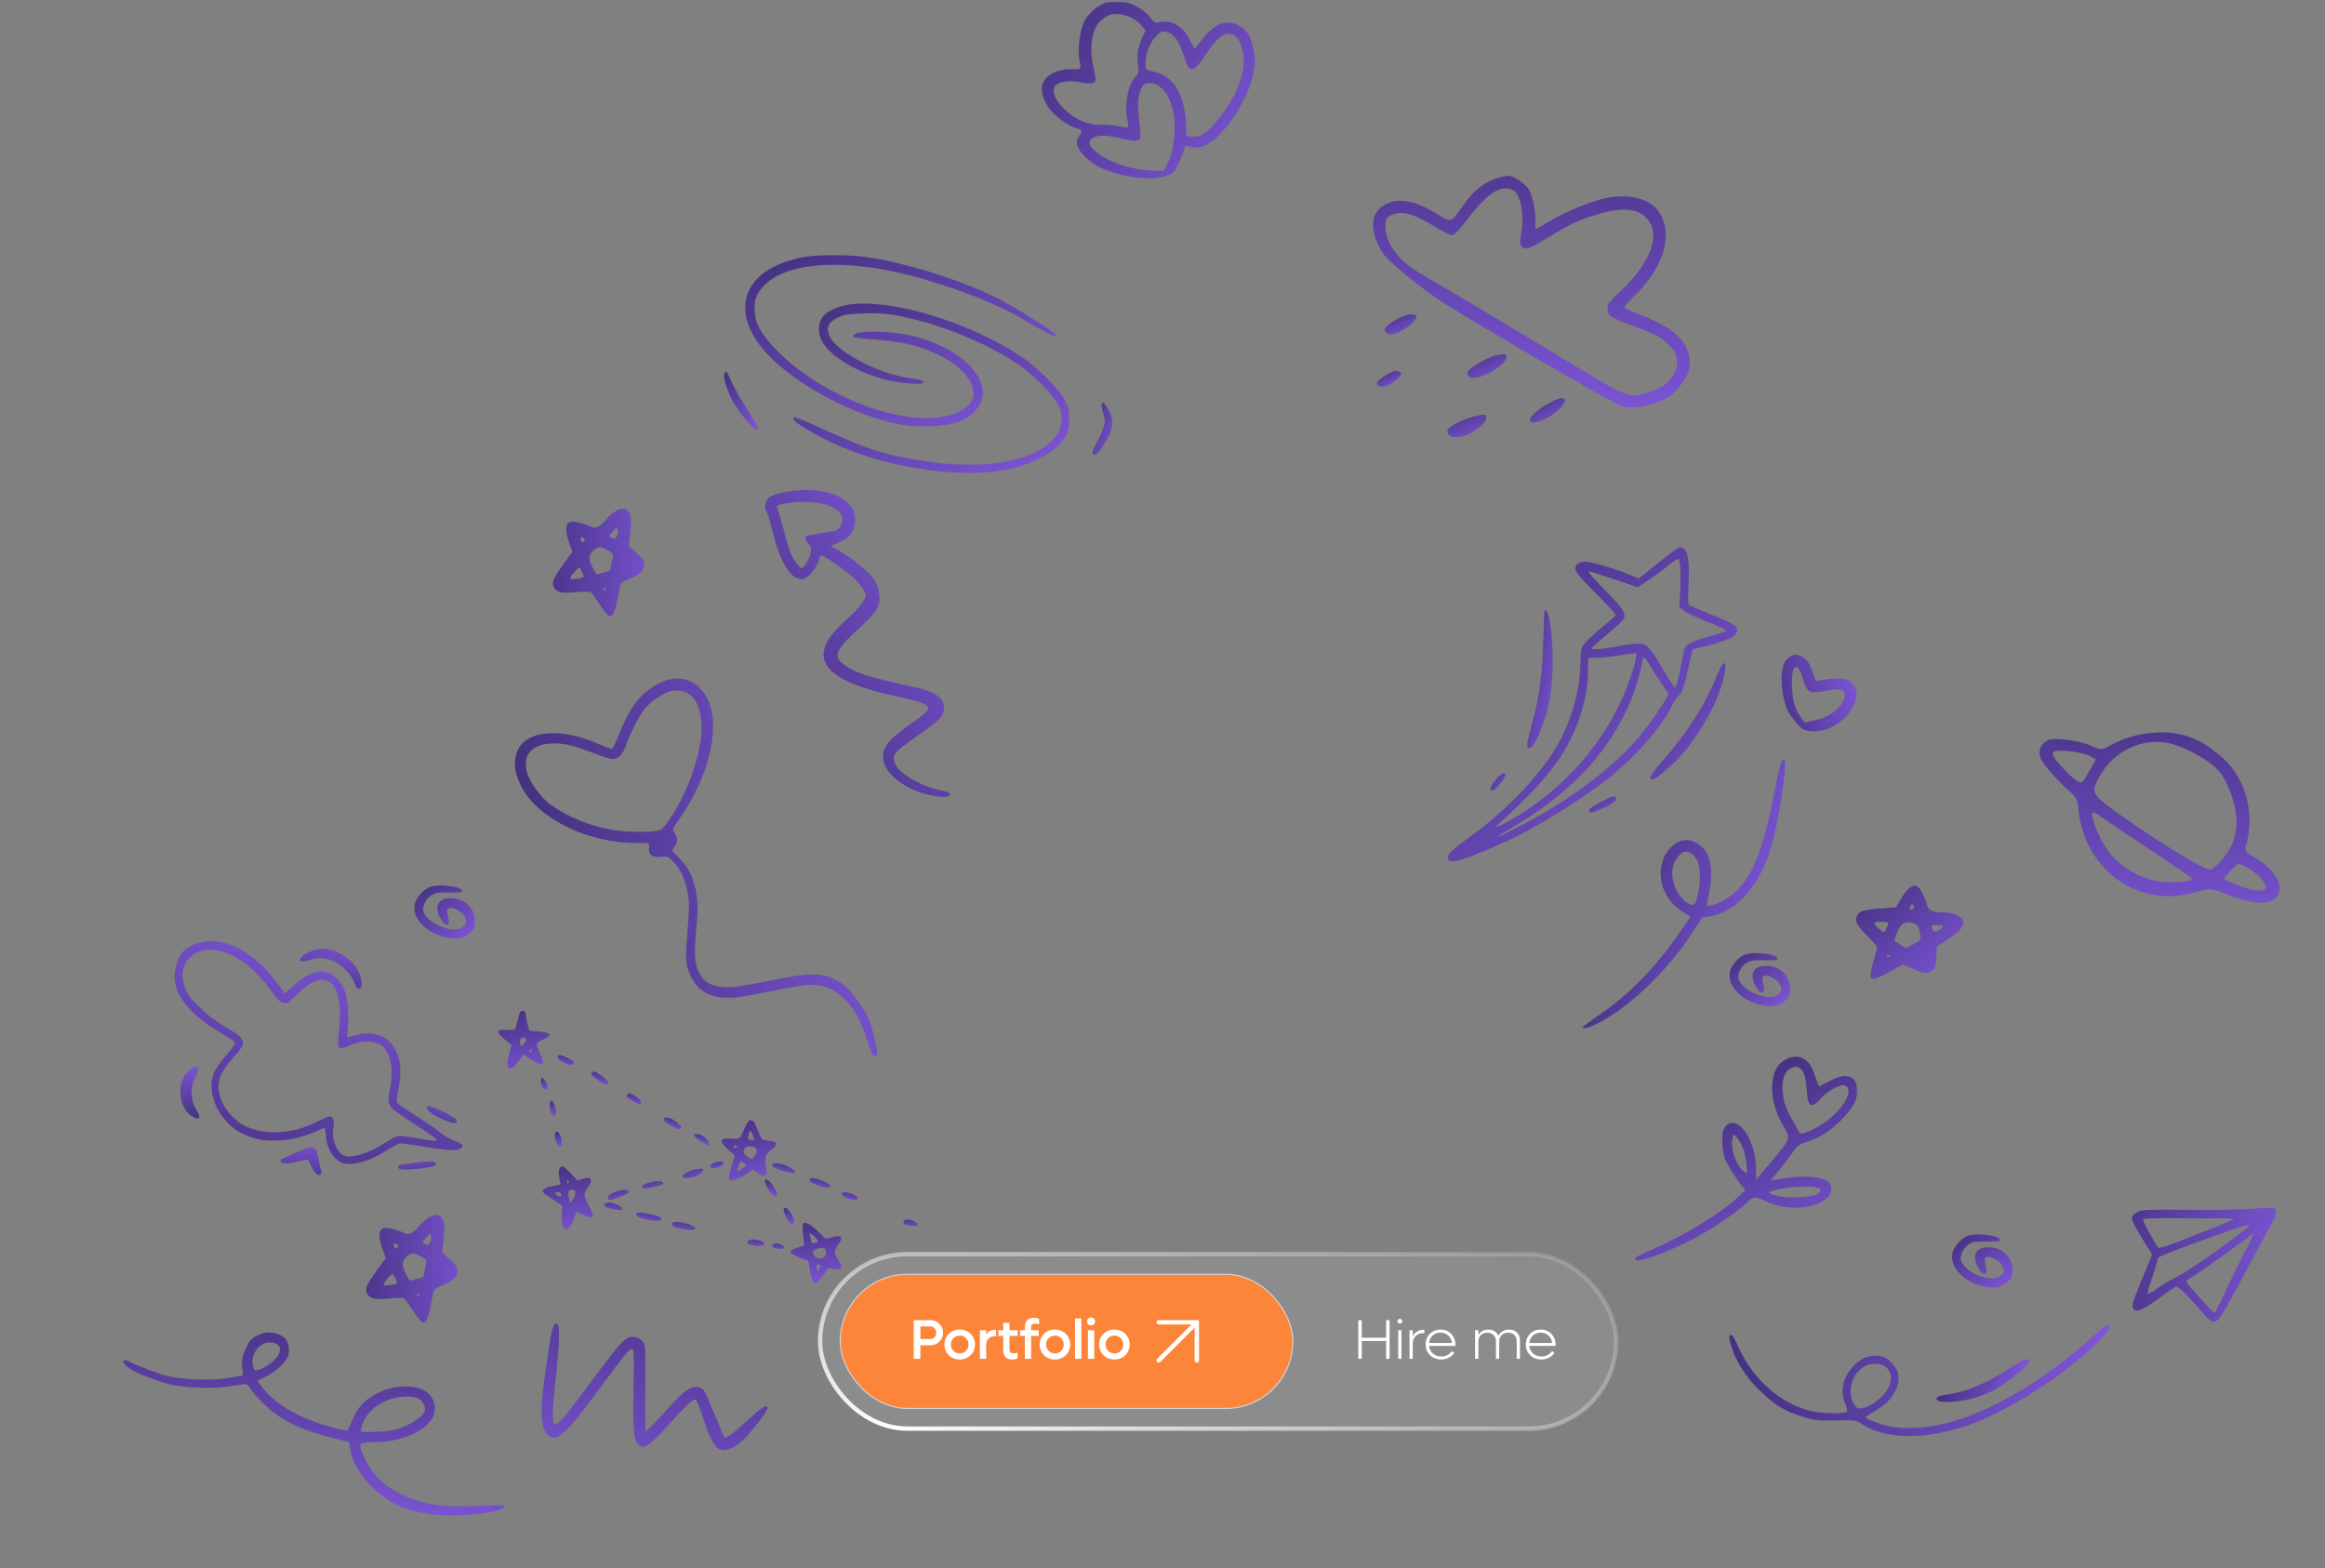 <svg width="1066" height="719" viewBox="0 0 1066 719" fill="none" xmlns="http://www.w3.org/2000/svg">
<rect x="0" y="0" width="1066" height="719" fill="#808080" stroke="none"/>
<path d="M748.459 90.331C745.896 89.915 741.176 89.959 738.056 90.457C730.96 91.662 717.721 96.95 710.17 101.635C707.008 103.569 704.277 105.139 704.049 105C703.897 104.908 703.787 103.379 703.968 101.714C704.245 97.498 702.624 89.724 700.951 86.825C700.106 85.474 697.876 83.487 695.9 82.282C692.631 80.288 691.837 80.221 687.215 81.473C681.001 83.111 675.915 87.004 671.142 93.802C664.796 102.667 665.822 102.353 658.22 97.716C648.718 91.92 641.198 90.569 635.339 93.677C629.742 96.527 628.22 101.758 630.756 109.569C631.593 111.958 633.49 115.517 635.125 117.453C638.272 121.357 653.468 133.549 661.585 138.709C678.351 149.353 740.181 185.293 743.458 186.248C748.44 187.826 758.843 185.819 764.583 182.222C769.433 179.23 774.421 172.25 774.744 167.958C775.403 157.816 768.615 150.648 752.197 144.391C748.131 142.85 744.706 141.283 744.571 140.992C744.558 140.671 746.807 138.181 749.639 135.419C760.013 125.252 765.252 113.414 763.369 104.018C761.795 96.168 757.2 91.904 748.459 90.331ZM756.841 102.751C760.619 110.066 755.38 121.904 743.364 133.053C737.578 138.606 737.038 139.32 737.051 141.521C737.239 144.976 737.771 145.301 751.402 150.483C759.459 153.519 761.376 154.479 764.484 157.419C768.746 161.376 769.909 165.113 768.378 169.503C766.645 174.397 762.724 177.747 756.324 179.689C745.99 182.781 749.034 184.117 707.255 158.737C686.912 146.432 664.956 133.353 658.356 129.64C644.926 122.075 640.724 118.363 637.082 111.339C635.877 109.039 635.019 105.487 635.187 103.502C635.321 100.034 635.46 99.806 637.959 98.616C642.497 96.477 647.589 97.704 656.711 103.268C662.564 106.839 665.258 108.064 666.284 107.751C667.111 107.42 670.239 104.003 673.218 99.974C682.075 88.36 688.782 84.204 693.875 87.311C697.22 89.351 698.968 98.455 697.548 106.254C696.668 111.459 696.736 112.545 698.332 113.518C699.928 114.492 701.537 113.907 709.333 109.163C720.92 102.137 724.537 100.481 734.243 97.736C746.029 94.486 753.41 96.065 756.841 102.751Z" fill="url(#paint0_linear_2503_621)"/>
<path d="M685.792 162.974C681.537 164.136 674.31 168.289 673.15 170.191C671.897 172.246 674.084 173.789 677.221 173.092C684.014 171.703 692.405 165.128 690.483 162.807C690.09 162.255 687.966 162.316 685.792 162.974Z" fill="url(#paint1_linear_2503_621)"/>
<path d="M714.202 182.913C713.053 183.257 710.246 184.781 707.76 186.292C699.609 191.447 699.392 195.907 707.514 192.51C715.589 189.188 721.505 180.687 714.202 182.913Z" fill="url(#paint2_linear_2503_621)"/>
<path d="M645.32 144.343C642.352 144.934 636.337 148.468 635.316 150.142C634.341 151.74 635.308 153.061 637.491 153.244C641.827 153.488 651.569 146.067 648.984 144.49C648.376 144.119 646.742 144.062 645.32 144.343Z" fill="url(#paint3_linear_2503_621)"/>
<path d="M675.341 191.051C672.554 191.857 668.662 193.45 666.683 194.643C663.766 196.518 663.319 197.08 663.767 198.398C664.498 200.619 667.306 200.974 671.777 199.63C676.049 198.268 680.936 194.359 681.412 192.04C681.842 189.797 680.896 189.637 675.341 191.051Z" fill="url(#paint4_linear_2503_621)"/>
<path d="M640.066 170.055C638.647 169.816 632.632 173.351 631.564 175.101C631.193 175.71 631.324 176.52 631.856 176.845C633.681 177.958 636.467 177.152 639.603 174.576C643.169 171.636 643.3 170.567 640.066 170.055Z" fill="url(#paint5_linear_2503_621)"/>
<path d="M368.602 117.877C338.91 123.275 332.803 144.931 355.153 165.676C370.226 179.593 395.825 192.145 415.057 195.006C422.334 196.047 433.119 195.461 438.577 193.705C446.633 191.169 451.636 184.536 450.467 178.033C448.647 168.213 436.043 158.523 419.345 154.231C408.885 151.564 392.057 151.304 391.212 153.84C390.888 154.816 392.187 155.011 403.102 155.856C414.082 156.702 422.269 158.783 430.39 162.75C440.461 167.692 446.308 174.196 446.308 180.439C446.308 187.072 437.472 191.689 424.608 191.689C403.362 191.689 374.125 178.618 356.972 161.449C348.851 153.32 345.992 148.248 345.992 141.614C345.927 138.103 346.252 136.867 347.746 134.266C356.323 119.633 387.899 117.227 424.868 128.413C445.074 134.461 459.758 140.639 471.907 148.053C480.484 153.32 487.241 156.052 482.888 152.475C479.379 149.548 463.461 139.793 457.029 136.607C440.591 128.413 415.512 120.544 397.515 117.877C389.263 116.707 375.034 116.707 368.602 117.877Z" fill="url(#paint6_linear_2503_621)"/>
<path d="M388.809 139.729C383.546 140.51 378.478 143.111 376.854 145.777C374.84 149.029 375.035 153.646 377.374 157.288C381.532 163.921 393.552 170.945 406.156 174.131C412.263 175.692 422.529 176.603 423.179 175.562C423.828 174.522 422.919 174.196 417.331 173.416C402.063 171.335 382.117 160.54 379.972 153.256C378.868 149.679 379.972 147.663 384.196 145.582C386.924 144.216 388.549 143.956 395.891 143.696C405.052 143.371 410.574 144.151 422.269 147.208C436.823 151.045 454.04 158.589 465.41 166.132C473.142 171.205 482.238 180.114 484.902 185.122C488.41 191.69 487.111 198.063 481.263 203.071C469.504 213.151 445.399 215.817 416.357 210.159C401.673 207.298 396.93 205.607 370.422 193.641C367.043 192.145 364.184 191.105 363.989 191.3C363.015 192.21 364.899 193.901 371.006 197.478C383.676 205.022 400.504 211.135 416.681 214.061C441.566 218.679 461.902 217.508 475.871 210.615C482.108 207.493 486.006 204.307 488.41 200.274C489.905 197.673 490.165 196.503 490.165 192.341C490.165 188.243 489.84 186.813 488.215 183.561C485.552 178.228 475.741 168.474 467.814 163.206C443.775 147.338 407.975 136.673 388.809 139.729Z" fill="url(#paint7_linear_2503_621)"/>
<path d="M332.283 170.944C331.373 172.31 332.738 177.512 335.207 182.455C339.105 190.194 347.551 199.623 347.551 196.177C347.551 195.721 345.472 192.21 342.938 188.308C340.405 184.471 337.221 178.813 335.792 175.756C334.362 172.7 333.063 170.229 332.933 170.229C332.803 170.229 332.478 170.554 332.283 170.944Z" fill="url(#paint8_linear_2503_621)"/>
<path d="M505.108 185.188C504.913 185.513 505.238 187.464 505.823 189.415C506.797 192.797 506.797 193.317 505.758 196.439C505.173 198.324 503.808 201.316 502.769 203.137C500.69 206.844 500.365 208.6 501.859 208.6C503.029 208.6 506.342 204.177 508.421 199.82C510.63 195.203 510.501 191.431 508.032 187.594C506.017 184.342 505.758 184.147 505.108 185.188Z" fill="url(#paint9_linear_2503_621)"/>
<path d="M768.132 252.115C767.05 252.803 762.809 256.074 758.761 259.339L751.361 265.257L746.282 263.157C739.423 260.337 729.245 257.437 726.388 257.537C724.895 257.589 723.677 258.087 722.927 258.959C721.179 261.037 722.687 263.262 732.311 272.688C737.091 277.402 740.877 281.565 740.763 282.024C740.646 282.419 737.998 284.788 734.9 287.304C731.802 289.819 728.275 293.066 727.023 294.476C724.772 297.027 724.772 297.027 724.64 304.449C724.413 316.626 720.003 331.876 713.61 342.445C705.068 356.667 689.817 372.36 672.817 384.534C665.144 390.072 663.201 392.157 663.981 394.017C664.971 396.325 671.918 394.196 690.097 386.015C703.218 380.093 723.016 368.016 736.12 357.864C749.414 347.576 762.112 333.209 766.828 323.024C767.614 321.304 768.977 319.37 769.803 318.821C771.26 317.729 772.087 315.357 774.842 302.963L776.022 297.651L779.766 296.87C786.731 295.261 793.861 292.801 795.182 291.518C795.936 290.776 796.478 289.521 796.448 288.676C796.381 286.726 794.656 285.745 783.383 281.257C778.768 279.4 774.674 277.591 774.34 277.342C773.937 276.966 773.871 273.194 774.203 267.781C774.705 257.938 774.012 252.952 772.014 251.59C770.482 250.537 770.482 250.537 768.132 252.115ZM770.477 261.599C770.574 264.394 770.484 269.277 770.268 272.408L769.948 278.146L771.894 279.9C773.032 280.836 777.396 282.962 781.548 284.575C789.326 287.623 791.773 288.839 791.209 289.444C791.019 289.581 787.291 290.817 782.847 292.013C774.546 294.449 772.381 295.761 771.847 299.098C770.926 304.401 769.086 313.184 768.603 314.242C768.057 315.367 767.925 315.307 766.697 313.658C765.947 312.643 763.604 308.82 761.46 305.12C759.315 301.421 756.715 297.672 755.704 296.666C753.489 294.661 750.95 294.554 741.457 296.381C734.675 297.658 729.812 298.023 729.785 297.243C729.776 296.983 733.178 293.871 737.349 290.407C743.793 285.042 744.921 283.832 744.869 282.337C744.79 280.062 742.615 277.34 734.731 269.35C729.205 263.751 727.845 262.041 728.884 262.005C729.079 261.998 734.142 263.644 740.061 265.586L750.85 269.245L755.172 266.426C757.525 264.913 761.646 261.906 764.176 259.866C766.768 257.759 769.246 256.111 769.575 256.229C770.034 256.344 770.371 258.544 770.477 261.599ZM748.952 306.271C741.389 331.783 724.686 354.358 701.452 370.458C695.677 374.498 685.854 379.916 685.824 379.071C685.82 378.941 689.095 375.899 693.063 372.247C702.265 363.923 711.146 353.853 715.953 346.268C723.41 334.49 727.93 320.538 728.038 308.691L728.186 301.723L733.118 301.487C735.845 301.392 740.702 300.832 743.868 300.267C747.098 299.699 749.951 299.469 750.22 299.72C750.551 299.904 749.941 302.918 748.952 306.271ZM757.345 306.435C758.176 307.903 760.237 311.085 761.881 313.5C763.59 315.913 764.966 318.078 764.973 318.273C765 319.053 759.754 327.109 755.283 333.121C743.792 348.552 724.119 364.204 699.737 377.22C687.353 383.768 682.867 385.616 691.402 380.569C706.247 371.853 715.619 364.695 725.604 354.586C739.043 340.974 748.947 322.93 752.506 305.627C753.447 300.909 753.444 300.844 754.665 302.299C755.277 303.058 756.511 304.902 757.345 306.435Z" fill="url(#paint10_linear_2503_621)"/>
<path d="M708.127 280.168C708.006 280.432 707.755 286.297 707.603 293.135C707.232 308.635 705.904 319.028 702.616 331.051C699.906 340.971 699.654 343.062 701.017 343.014C702.9 342.949 705.646 337.778 708.399 329.092C710.629 322.182 711.536 316.489 711.847 306.718C712.35 293.165 710.09 276.781 708.127 280.168Z" fill="url(#paint11_linear_2503_621)"/>
<path d="M789.106 305.592C788.616 306.455 787.231 309.626 785.971 312.663C781.356 323.886 773.516 335.872 762.516 348.553C756.513 355.399 755.477 357.388 757.814 357.306C759.438 357.25 767.453 350.334 772.015 345.034C776.14 340.271 783.106 329.356 785.946 323.141C789.693 315.007 792.367 304.047 790.549 304.11C790.225 304.121 789.598 304.794 789.106 305.592Z" fill="url(#paint12_linear_2503_621)"/>
<path d="M685.79 357.535C683.039 360.689 682.583 362.527 684.466 362.461C685.7 362.418 690.25 356.794 690.2 355.364C690.141 353.674 688.35 354.518 685.79 357.535Z" fill="url(#paint13_linear_2503_621)"/>
<path d="M733.674 367.907C730.482 369.579 728.451 371.017 728.474 371.666C728.521 373.031 729.815 372.856 734.747 370.732C739.422 368.683 741.698 366.846 741.011 365.764C740.258 364.684 739.226 364.915 733.674 367.907Z" fill="url(#paint14_linear_2503_621)"/>
<rect x="376" y="575" width="365" height="80" rx="40" fill="white" fill-opacity="0.1"/>
<rect x="376" y="575" width="365" height="80" rx="40" stroke="url(#paint15_radial_2503_621)" stroke-width="2"/>
<rect x="385.25" y="584.25" width="207.5" height="61.5" rx="30.75" fill="#FD853A"/>
<rect x="385.25" y="584.25" width="207.5" height="61.5" rx="30.75" stroke="#D0D5DD" stroke-width="0.5"/>
<path d="M426.459 605.274C427.563 605.274 428.566 605.525 429.469 606.027C430.381 606.52 431.096 607.21 431.615 608.097C432.133 608.983 432.392 609.97 432.392 611.057C432.392 612.697 431.824 614.064 430.686 615.16C429.549 616.255 428.14 616.803 426.459 616.803H421.98V623H418.932V605.274H426.459ZM426.409 613.93C427.22 613.93 427.897 613.658 428.441 613.115C428.984 612.563 429.256 611.877 429.256 611.057C429.256 610.221 428.984 609.527 428.441 608.975C427.897 608.423 427.22 608.147 426.409 608.147H421.98V613.93H426.409ZM440.036 623.314C438.037 623.314 436.368 622.657 435.03 621.344C433.692 620.031 433.023 618.4 433.023 616.452C433.023 614.503 433.692 612.872 435.03 611.559C436.368 610.246 438.037 609.59 440.036 609.59C441.34 609.59 442.528 609.891 443.598 610.493C444.677 611.087 445.522 611.91 446.132 612.964C446.743 614.01 447.048 615.172 447.048 616.452C447.048 617.731 446.743 618.898 446.132 619.952C445.522 620.997 444.677 621.821 443.598 622.423C442.528 623.017 441.34 623.314 440.036 623.314ZM437.138 619.362C437.916 620.14 438.882 620.529 440.036 620.529C441.19 620.529 442.147 620.14 442.908 619.362C443.678 618.576 444.063 617.606 444.063 616.452C444.063 615.289 443.678 614.319 442.908 613.541C442.147 612.755 441.19 612.362 440.036 612.362C438.882 612.362 437.916 612.755 437.138 613.541C436.36 614.327 435.971 615.298 435.971 616.452C435.971 617.606 436.36 618.576 437.138 619.362ZM456.222 609.69H456.711V612.651H456.222C454.951 612.651 453.951 613.01 453.224 613.729C452.504 614.44 452.145 615.406 452.145 616.627V623H449.26V609.903H452.145V611.823C453.19 610.401 454.549 609.69 456.222 609.69ZM466.55 612.513H462.849V618.71C462.849 619.312 463.012 619.768 463.338 620.077C463.673 620.378 464.145 620.529 464.756 620.529C465.333 620.529 465.931 620.378 466.55 620.077V622.774C465.839 623.134 465.04 623.314 464.154 623.314C462.774 623.314 461.733 622.95 461.03 622.222C460.328 621.495 459.976 620.479 459.976 619.174V612.513H457.756V609.903H459.976V606.504H462.849V609.903H466.55V612.513ZM474.682 606.842C473.394 606.842 472.75 607.44 472.75 608.636V609.903H476.238V612.513H472.75V623H469.878V612.513H467.657V609.903H469.878V608.461C469.878 607.114 470.229 606.069 470.931 605.324C471.634 604.572 472.675 604.195 474.055 604.195C474.925 604.195 475.715 604.375 476.426 604.735V607.281C475.907 606.989 475.326 606.842 474.682 606.842ZM483.68 623.314C481.682 623.314 480.013 622.657 478.675 621.344C477.337 620.031 476.668 618.4 476.668 616.452C476.668 614.503 477.337 612.872 478.675 611.559C480.013 610.246 481.682 609.59 483.68 609.59C484.985 609.59 486.173 609.891 487.243 610.493C488.322 611.087 489.167 611.91 489.777 612.964C490.388 614.01 490.693 615.172 490.693 616.452C490.693 617.731 490.388 618.898 489.777 619.952C489.167 620.997 488.322 621.821 487.243 622.423C486.173 623.017 484.985 623.314 483.68 623.314ZM480.782 619.362C481.56 620.14 482.526 620.529 483.68 620.529C484.834 620.529 485.792 620.14 486.553 619.362C487.322 618.576 487.707 617.606 487.707 616.452C487.707 615.289 487.322 614.319 486.553 613.541C485.792 612.755 484.834 612.362 483.68 612.362C482.526 612.362 481.56 612.755 480.782 613.541C480.005 614.327 479.616 615.298 479.616 616.452C479.616 617.606 480.005 618.576 480.782 619.362ZM492.904 623V604.497H495.79V623H492.904ZM500.259 607.683C499.74 607.683 499.306 607.507 498.954 607.156C498.603 606.805 498.427 606.374 498.427 605.864C498.427 605.337 498.603 604.902 498.954 604.559C499.306 604.216 499.74 604.045 500.259 604.045C500.786 604.045 501.225 604.216 501.576 604.559C501.927 604.902 502.103 605.337 502.103 605.864C502.103 606.382 501.927 606.817 501.576 607.169C501.225 607.511 500.786 607.683 500.259 607.683ZM498.816 623V609.903H501.702V623H498.816ZM510.951 623.314C508.952 623.314 507.283 622.657 505.945 621.344C504.607 620.031 503.938 618.4 503.938 616.452C503.938 614.503 504.607 612.872 505.945 611.559C507.283 610.246 508.952 609.59 510.951 609.59C512.255 609.59 513.443 609.891 514.513 610.493C515.592 611.087 516.437 611.91 517.047 612.964C517.658 614.01 517.963 615.172 517.963 616.452C517.963 617.731 517.658 618.898 517.047 619.952C516.437 620.997 515.592 621.821 514.513 622.423C513.443 623.017 512.255 623.314 510.951 623.314ZM508.053 619.362C508.831 620.14 509.796 620.529 510.951 620.529C512.105 620.529 513.062 620.14 513.823 619.362C514.593 618.576 514.977 617.606 514.977 616.452C514.977 615.289 514.593 614.319 513.823 613.541C513.062 612.755 512.105 612.362 510.951 612.362C509.796 612.362 508.831 612.755 508.053 613.541C507.275 614.327 506.886 615.298 506.886 616.452C506.886 617.606 507.275 618.576 508.053 619.362Z" fill="white"/>
<path d="M531.25 623.75L548.75 606.25" stroke="white" stroke-width="2" stroke-linecap="round" stroke-linejoin="round"/>
<path d="M531.25 606.25H548.75V623.75" stroke="white" stroke-width="2" stroke-linecap="round" stroke-linejoin="round"/>
<path d="M635.529 605.274H637.122V623H635.529V614.833H624.351V623H622.783V605.274H624.351V613.341H635.529V605.274ZM641.804 606.817C641.503 606.817 641.248 606.713 641.039 606.504C640.83 606.295 640.726 606.04 640.726 605.738C640.726 605.446 640.83 605.199 641.039 604.998C641.257 604.789 641.512 604.685 641.804 604.685C642.114 604.685 642.373 604.789 642.582 604.998C642.8 605.199 642.908 605.446 642.908 605.738C642.908 606.048 642.8 606.307 642.582 606.516C642.373 606.717 642.114 606.817 641.804 606.817ZM641.064 623V609.903H642.557V623H641.064ZM652.672 609.69H653.061V611.233H652.672C651.166 611.233 649.966 611.685 649.071 612.588C648.185 613.491 647.742 614.708 647.742 616.238V623H646.249V609.903H647.742V612.651C648.227 611.714 648.892 610.986 649.736 610.468C650.589 609.949 651.568 609.69 652.672 609.69ZM667.29 616.452C667.29 616.611 667.273 616.824 667.24 617.091H655.209C655.368 618.513 655.962 619.676 656.991 620.579C658.028 621.474 659.295 621.921 660.792 621.921C661.837 621.921 662.795 621.695 663.664 621.244C664.534 620.784 665.212 620.177 665.697 619.425L666.75 620.303C666.115 621.24 665.27 621.976 664.216 622.511C663.163 623.046 662 623.314 660.729 623.314C658.705 623.314 657.016 622.657 655.661 621.344C654.314 620.023 653.641 618.384 653.641 616.427C653.641 614.478 654.294 612.851 655.598 611.547C656.903 610.242 658.529 609.59 660.478 609.59C662.418 609.59 664.037 610.246 665.333 611.559C666.638 612.864 667.29 614.495 667.29 616.452ZM664.016 612.312C663.037 611.425 661.85 610.982 660.453 610.982C659.056 610.982 657.873 611.425 656.903 612.312C655.933 613.198 655.368 614.344 655.209 615.749H665.722C665.563 614.344 664.994 613.198 664.016 612.312ZM691.897 609.59C693.411 609.59 694.624 610.045 695.535 610.957C696.447 611.86 696.902 613.065 696.902 614.57V623H695.41V614.984C695.41 613.788 695.05 612.83 694.331 612.111C693.62 611.392 692.671 611.032 691.483 611.032C690.245 611.032 689.25 611.4 688.498 612.136C687.745 612.864 687.368 613.83 687.368 615.034V623H685.888V614.984C685.888 613.796 685.524 612.843 684.797 612.124C684.078 611.396 683.128 611.032 681.949 611.032C680.711 611.032 679.712 611.4 678.951 612.136C678.198 612.864 677.822 613.83 677.822 615.034V623H676.329V609.903H677.822V612.061C678.29 611.266 678.913 610.656 679.691 610.229C680.469 609.803 681.368 609.59 682.388 609.59C683.484 609.59 684.433 609.845 685.236 610.355C686.047 610.857 686.633 611.559 686.992 612.462C687.435 611.551 688.079 610.844 688.924 610.342C689.769 609.841 690.76 609.59 691.897 609.59ZM713.227 616.452C713.227 616.611 713.21 616.824 713.177 617.091H701.146C701.305 618.513 701.899 619.676 702.927 620.579C703.965 621.474 705.232 621.921 706.729 621.921C707.774 621.921 708.732 621.695 709.601 621.244C710.471 620.784 711.148 620.177 711.634 619.425L712.687 620.303C712.052 621.24 711.207 621.976 710.153 622.511C709.099 623.046 707.937 623.314 706.666 623.314C704.642 623.314 702.953 622.657 701.598 621.344C700.251 620.023 699.578 618.384 699.578 616.427C699.578 614.478 700.23 612.851 701.535 611.547C702.84 610.242 704.466 609.59 706.415 609.59C708.355 609.59 709.973 610.246 711.27 611.559C712.574 612.864 713.227 614.495 713.227 616.452ZM709.953 612.312C708.974 611.425 707.786 610.982 706.39 610.982C704.993 610.982 703.81 611.425 702.84 612.312C701.87 613.198 701.305 614.344 701.146 615.749H711.659C711.5 614.344 710.931 613.198 709.953 612.312Z" fill="white"/>
<path d="M237.865 343.041C235.137 348.042 235.562 353.981 239.178 360.912C246.812 375.445 269.804 386.637 291.858 386.496C298.06 386.446 297.841 386.363 297.531 388.827C297.131 391.836 299.259 393.351 303.209 392.837C305.791 392.423 306.321 392.604 308.564 394.836C311.928 398.185 314.292 403.373 315.36 409.651C316.13 414.622 316.089 416.013 314.923 431.1C314.178 440.201 314.557 443.291 316.844 447.813C320.416 455.016 326.363 457.952 336.319 457.448C338.442 457.286 345.329 456.184 351.649 454.849C366.637 451.773 368.54 451.528 373.414 451.632C378.483 451.674 383.015 453.865 387.258 458.104C391.744 462.569 394.364 467.333 397.366 476.305C399.401 482.37 400.123 483.933 401.03 484.082C402.534 484.283 402.529 482.605 401.023 476.162C399.087 467.784 397.278 464.039 392.402 457.693C388.679 452.841 387.429 451.657 384.485 450.008C377.069 445.805 372.052 445.724 353.983 449.41C338.368 452.615 333.572 453.176 328.794 452.203C323.979 451.177 321.388 448.794 319.545 443.553C318.318 439.951 318.303 434.917 319.558 421.848C320.615 410.842 318.336 401.43 313.105 395.258C311.453 393.402 309.596 391.373 309.021 390.906C308.112 390.197 308.096 389.728 308.962 388.706C310.693 386.663 310.89 384.04 309.411 381.979C308.159 380.236 308.121 380.183 311.816 374.969C325.18 355.928 330.538 332.867 324.444 320.59C319.11 309.93 308.565 308.054 297.927 315.851C292.159 320.072 288.194 325.801 284.451 335.293C282.725 339.574 281.013 343.205 280.583 343.274C280.137 343.433 276.976 342.261 273.458 340.703C257.724 333.827 242.375 334.84 237.865 343.041ZM250.19 341.157C256.072 340.216 261.409 341.188 270.349 344.617C274.993 346.406 279.538 347.946 280.513 347.967C283.551 348.188 285.464 346.174 287.285 341.024C289.445 335.23 293.141 328.013 295.543 325.008C298.329 321.647 303.946 317.774 307.291 316.974C316.124 314.795 321.621 321.337 321.664 333.874C321.711 344.969 315.686 362.423 307.622 374.698C305.892 377.301 303.889 379.859 303.203 380.352C301.462 381.602 289.094 381.755 281.823 380.651C271.014 378.964 260.659 374.79 252.316 368.851C248.099 365.874 242.714 358.373 241.568 353.992C239.773 347.035 242.925 342.29 250.19 341.157Z" fill="url(#paint16_linear_2503_621)"/>
<path d="M417.147 559.241C415.299 558.825 413.618 559.873 414.424 560.99C415.069 561.995 419.404 562.479 420.484 561.726C421.218 561.127 419.336 559.737 417.147 559.241Z" fill="url(#paint17_linear_2503_621)"/>
<path d="M343.375 513.849C342.88 514.218 341.908 515.839 341.24 517.593C339.358 522.226 339.028 522.472 335.412 522.092C329.836 521.456 329.44 523.162 334.111 527.368L336.942 529.897L335.416 534.699C334.531 537.332 334.008 539.901 334.286 540.411C334.869 541.848 338.349 540.945 342.008 538.422L345.322 536.054L347.342 537.7C348.814 538.884 349.655 539.154 350.528 538.811C351.619 538.382 351.671 537.625 351.144 534.404C350.456 530.278 350.742 529.527 353.97 526.941C356.868 524.601 356.552 523.35 352.915 523.114C351.44 522.958 349.895 522.674 349.575 522.451C349.202 522.191 348.251 520.26 347.465 518.206C345.84 514.061 344.8 512.94 343.375 513.849ZM345.351 521.013L345.908 522.828L344.289 522.651C342.851 522.441 342.728 522.277 343.104 520.715C343.342 519.692 343.612 518.85 343.723 518.69C344.095 518.156 344.848 519.236 345.351 521.013ZM346.153 529.975C344.889 531.789 344.798 531.805 342.773 530.393C341.387 529.427 340.773 528.603 340.969 527.868C341.424 525.965 342.046 525.527 344.171 525.66C347.052 525.845 347.827 527.574 346.153 529.975ZM337.761 526.108C337.575 526.374 337.176 526.493 336.856 526.27C336.59 526.084 336.509 525.631 336.695 525.365C336.918 525.045 337.334 525.017 337.6 525.203C337.92 525.426 337.984 525.788 337.761 526.108ZM340.774 535.421C337.95 537.654 337.417 537.283 338.818 534.137C339.576 532.367 339.794 532.281 341.02 533.135C342.3 534.027 342.279 534.171 340.774 535.421Z" fill="url(#paint18_linear_2503_621)"/>
<path d="M388.455 546.776C387.145 546.497 386.006 546.654 385.905 547.139C385.439 548.717 391.539 550.987 393.151 549.811C394.049 549.09 391.363 547.376 388.455 546.776Z" fill="url(#paint19_linear_2503_621)"/>
<path d="M374.937 540.604C372.61 539.853 371.726 539.872 371.349 540.639C370.856 541.802 371.479 542.157 376.615 543.992C378.639 544.611 380.167 544.804 380.502 544.324C381.171 543.363 379.002 541.931 374.937 540.604Z" fill="url(#paint20_linear_2503_621)"/>
<path d="M358.299 533.684C355.502 532.924 353.783 533.232 354.025 534.59C354.202 535.585 363.481 538.406 364.38 537.685C365.279 536.964 361.633 534.581 358.299 533.684Z" fill="url(#paint21_linear_2503_621)"/>
<path d="M350.92 540.75C349.973 541.199 351.763 545.221 353.757 547.246C357.533 551.146 356.918 546.119 353.057 542.001C352.246 541.119 351.356 540.578 350.92 540.75Z" fill="url(#paint22_linear_2503_621)"/>
<path d="M238.655 463.772C238.357 464.199 237.759 466.081 237.304 467.983C236.849 469.886 236.325 471.661 236.139 471.927C235.953 472.194 234.292 472.305 232.402 472.176C227.524 471.789 227.153 473.116 231.301 476.483L234.527 479.127L233.309 483.827C232.442 487.345 232.375 488.804 233.154 489.505C234.284 490.61 235.656 489.664 238.259 485.93L240.007 483.422L243.956 485.937C249.115 489.216 250.067 488.531 247.674 483.217C246.728 481.051 245.995 479.035 246.021 478.656C246.047 478.278 247.382 477.385 249.021 476.625C253.5 474.515 252.625 473.271 246.539 472.914L242.758 472.657L241.735 469.011C241.184 466.962 240.899 465.098 241.047 464.885C241.196 464.671 240.865 464.124 240.279 463.715C239.692 463.306 238.952 463.345 238.655 463.772ZM240.621 478.222C239.234 479.872 238.713 479.825 238.406 478.105C238.137 476.332 239.77 475.013 240.863 476.171C241.391 476.777 241.323 477.443 240.621 478.222ZM243.769 482.001C243.743 482.38 243.45 482.572 243.184 482.386C242.864 482.163 242.783 481.711 242.969 481.444C243.192 481.124 243.448 480.985 243.554 481.059C243.714 481.171 243.832 481.57 243.769 482.001Z" fill="url(#paint23_linear_2503_621)"/>
<path d="M319.718 519.954C317.199 519.704 317.68 520.832 321.145 523.247C323.063 524.585 324.758 525.449 324.907 525.235C325.985 523.688 322.508 520.155 319.718 519.954Z" fill="url(#paint24_linear_2503_621)"/>
<path d="M307.428 512.815C306.107 512.211 305.063 512.118 304.548 512.631C303.83 513.32 304.091 513.74 306.277 515.263C307.663 516.229 309.48 517.257 310.284 517.58C312.021 518.157 313.148 516.881 311.709 515.878C311.122 515.469 310.45 514.842 310.098 514.438C309.8 514.072 308.59 513.308 307.428 512.815Z" fill="url(#paint25_linear_2503_621)"/>
<path d="M381.822 567.202L378.613 568.057L375.893 565.368C372.416 561.835 369.282 559.968 368.325 560.887C367.937 561.33 367.851 563.727 368.228 566.367L368.794 571.122L365.91 571.965C364.313 572.438 362.802 573.129 362.579 573.449C362.059 574.196 364.137 575.645 367.696 577.015L370.594 578.084L371.449 582.881C372.663 589.434 373.755 589.799 377.229 584.928L379.885 581.23L382.378 581.858C385.803 582.739 386.615 581.006 384.341 577.677C382.297 574.588 382.264 573.613 384.458 570.465C386.837 567.051 385.957 566.041 381.822 567.202ZM374.727 568.519C375.122 569.429 375.011 569.589 373.563 569.848C372.078 570.161 372.009 570.033 371.589 567.68L371.101 565.199L372.7 566.314C373.606 566.945 374.486 567.955 374.727 568.519ZM378.761 573.867C378.873 574.5 378.582 575.486 378.099 576.18C377.02 577.727 374.128 577.218 373.087 575.303C372.275 573.627 372.849 572.918 375.367 572.373C377.613 571.878 378.47 572.238 378.761 573.867ZM375.632 581.992C374.851 583.112 374.798 583.075 374.455 581.409C374.176 580.104 374.329 579.657 374.995 579.724C376.31 579.769 376.562 580.658 375.632 581.992Z" fill="url(#paint26_linear_2503_621)"/>
<path d="M289.009 501.404C288.364 501.192 287.657 501.413 287.428 501.967C287.068 502.825 287.526 503.304 289.733 504.683C292.867 506.55 294.523 506.674 293.855 505.019C293.427 503.928 291.012 502.166 289.009 501.404Z" fill="url(#paint27_linear_2503_621)"/>
<path d="M272.275 491.326C271.95 491.337 271.455 491.706 271.158 492.133C270.823 492.613 271.58 493.458 274.086 495.204C277.497 497.581 279.51 497.875 278.703 495.965C278.222 494.837 273.126 491.126 272.275 491.326Z" fill="url(#paint28_linear_2503_621)"/>
<path d="M328.443 532.772C326.011 533.535 324.996 534.65 326.062 535.393C326.968 536.025 330.758 535.019 331.501 533.952C332.357 532.725 330.657 532.096 328.443 532.772Z" fill="url(#paint29_linear_2503_621)"/>
<path d="M359.417 554.123C358.636 555.244 362.017 561.643 363.193 561.432C364.551 561.189 364.345 558.984 362.775 556.464C361.222 554.034 360.049 553.216 359.417 554.123Z" fill="url(#paint30_linear_2503_621)"/>
<path d="M258.452 484.23C257.13 483.626 256.14 483.57 255.805 484.05C254.615 485.757 261.335 489.41 262.845 487.926C263.727 487.114 262.576 486.153 258.452 484.23Z" fill="url(#paint31_linear_2503_621)"/>
<path d="M319.051 536.135C316.156 536.654 312.746 538.478 312.907 539.383C313.229 541.193 320.494 539.519 322.093 537.225C323.06 535.838 322.218 535.568 319.051 536.135Z" fill="url(#paint32_linear_2503_621)"/>
<path d="M248.102 494.533C247.544 495.333 248.498 498.852 249.462 499.286C251.034 499.985 251.692 498.7 250.597 496.748C249.454 494.524 248.623 493.786 248.102 494.533Z" fill="url(#paint33_linear_2503_621)"/>
<path d="M356.051 570.088C352.713 570.218 354.032 572.644 357.44 572.641C358.377 572.66 359.319 572.444 359.542 572.124C360.026 571.431 357.675 570.03 356.051 570.088Z" fill="url(#paint34_linear_2503_621)"/>
<path d="M346.315 568.376C343.674 567.962 341.557 569.181 343.049 570.221C344.488 571.225 349.563 571.67 350.158 570.816C350.902 569.749 349.426 568.8 346.315 568.376Z" fill="url(#paint35_linear_2503_621)"/>
<path d="M252.447 504.775C251.575 505.118 252.281 510.922 253.347 511.665C254.573 512.519 255.432 510.264 254.684 508.157C253.528 504.815 253.267 504.395 252.447 504.775Z" fill="url(#paint36_linear_2503_621)"/>
<path d="M298.791 541.911C295.257 542.777 294.087 543.547 294.621 544.712C294.878 545.367 303.314 543.716 303.909 542.862C304.764 541.635 301.963 541.109 298.791 541.911Z" fill="url(#paint37_linear_2503_621)"/>
<path d="M254.611 519.284C253.867 520.351 254.896 524.556 256.085 525.464C257.524 526.467 258.081 524.873 257.347 522.063C256.613 519.252 255.466 518.057 254.611 519.284Z" fill="url(#paint38_linear_2503_621)"/>
<path d="M312.462 560.475C308.526 559.873 306.722 560.756 308.855 562.242C310.4 563.319 317.643 564.404 318.579 563.629C319.642 562.785 316.451 561.115 312.462 560.475Z" fill="url(#paint39_linear_2503_621)"/>
<path d="M285.624 545.577C282.228 545.905 278.419 547.848 278.661 549.206C278.902 550.563 279.642 550.524 284.368 548.744C287.22 547.72 288.427 546.897 288.314 546.263C288.201 545.63 287.376 545.451 285.624 545.577Z" fill="url(#paint40_linear_2503_621)"/>
<path d="M297.867 556.646C292.732 555.605 290.89 555.748 291.851 557.21C293.057 559.002 303.208 560.686 303.259 559.136C303.337 558.002 302.479 557.642 297.867 556.646Z" fill="url(#paint41_linear_2503_621)"/>
<path d="M267.215 540.515L264.746 541.331L262.421 538.759C261.188 537.345 259.562 535.815 258.816 535.295C256.843 533.92 255.713 536.224 256.427 539.972L257.029 543.086L253.281 543.804C250.929 544.225 249.327 544.932 249.078 545.63C248.606 546.649 249.011 547.09 253.227 549.79L257.816 552.751L257.639 555.164C256.924 564.257 260.245 566.651 263.039 559.007L264.226 555.712L265.835 556.358C270.571 558.312 271.253 558.47 271.774 557.723C272.071 557.296 271.306 555.098 270.073 552.891C267.504 548.168 267.429 547.481 269.288 544.813C272.077 540.812 271.334 539.264 267.215 540.515ZM260.797 542.224C260.611 542.491 260.318 542.684 260.212 542.609C260.052 542.498 259.971 542.045 259.997 541.667C260.06 541.236 260.316 541.097 260.582 541.282C260.902 541.505 261.02 541.904 260.797 542.224ZM263.765 546.829C263.877 547.463 263.363 548.769 262.656 549.783L261.318 551.704L260.802 548.807C260.367 546.364 260.521 545.916 261.59 545.631C263.096 545.175 263.507 545.381 263.765 546.829ZM257.207 548.284C257.054 548.732 256.388 548.664 255.535 548.07C254.256 547.178 254.224 546.997 255.293 546.712C256.672 546.325 257.541 547.01 257.207 548.284Z" fill="url(#paint42_linear_2503_621)"/>
<path d="M279.894 551.411C277.45 551.055 275.849 552.556 277.778 553.425C279.814 554.368 285.006 555.212 285.415 554.625C285.973 553.825 282.573 551.772 279.894 551.411Z" fill="url(#paint43_linear_2503_621)"/>
<path d="M793.216 615.256C795.513 623.795 799.983 631.082 807.484 638.2C814.229 644.601 818.247 646.981 826.685 649.615C831.508 651.146 834.091 651.447 841.627 651.253C850.265 651.031 850.911 651.107 853.858 653.008C865.23 660.486 885.453 660.15 905.702 652.226C923.995 645.043 948.803 628.726 961.869 615.24C966.344 610.619 967.321 609.307 967.112 608.393C966.654 606.703 965.705 607.325 958.293 613.907C941.051 629.431 921.023 642.223 903.545 648.925C890.166 654.143 876.513 655.966 866.206 653.978C862.091 653.118 855.448 650.576 855.382 649.796C855.374 649.52 857.317 648.229 859.672 646.881C864.698 643.947 866.981 641.635 869.079 637.535C871.263 633.249 870.967 629.027 868.214 625.787C865.369 622.55 863.737 621.718 860.101 621.582C855.959 621.412 852.285 623.3 848.987 627.247C844.621 632.509 843.671 638.235 846.165 643.826C846.849 645.372 847.167 646.927 846.809 647.304C845.915 648.246 835.796 648.139 830.986 647.067C816.974 644.071 803.889 632.729 797.147 617.821C795.777 614.73 794.33 612.192 794.007 612.155C792.805 611.91 792.599 612.789 793.216 615.256ZM855.033 626.356C857.795 624.768 862.765 624.916 864.652 626.706C868.331 630.198 867.728 635.179 862.851 640.224C858.826 644.466 852.914 646.917 851.027 645.126C848.668 642.888 847.799 637.853 849.029 634.005C850.352 630.155 851.776 628.371 855.033 626.356Z" fill="url(#paint44_linear_2503_621)"/>
<path d="M888.373 642.05C889.599 643.214 897.132 642.928 903.119 641.533C911.022 639.629 917.051 636.393 925.69 629.274C929.65 626.046 930.982 624.264 930.038 623.369C929.284 622.653 927.194 623.626 921.182 627.505C910.468 634.355 901.967 638.022 893.311 639.302C888.319 640.029 887.052 640.797 888.373 642.05Z" fill="url(#paint45_linear_2503_621)"/>
<path d="M977.473 558.929C977.644 560.166 979.722 563.929 983.852 570.535L986.736 575.243L982.46 585.606C977.536 597.503 977.118 599.077 978.392 600.286C979.901 601.719 982.629 600.545 989.935 595.207C993.769 592.396 997.199 590.009 997.656 589.905C998.615 589.651 1002.53 593.366 1008.56 600.338C1014.2 606.86 1014.9 607.163 1017.72 604.194C1018.7 603.158 1023.8 594.199 1028.96 584.318C1034.21 574.436 1039.51 564.598 1040.83 562.357C1043.65 557.595 1044.23 555.097 1042.82 554.122C1042.21 553.724 1038.17 553.736 1033.67 554.127C1029.17 554.519 1019.11 554.823 1011.29 554.749C987.427 554.581 985.497 554.63 982.608 554.935C979.72 555.239 977.288 557.14 977.473 558.929ZM994.474 558.492C1000.68 558.562 1009.79 558.604 1014.66 558.57C1019.53 558.537 1023.81 558.657 1024.14 558.786C1024.74 559.001 1021.47 560.372 1001.45 568.244C992.619 571.689 989.745 572.545 989.313 571.866C984.5 563.806 982.222 559.404 982.669 558.933C982.937 558.65 988.22 558.469 994.474 558.492ZM1012.74 567.585C1030.32 561.248 1033.24 560.437 1030.32 562.857C1020.51 570.926 1003.4 582.815 997.181 585.871C994.958 586.986 991.472 589.053 989.398 590.577C987.321 592.01 985.286 593.304 984.874 593.36C984.462 593.417 984.992 590.875 986.106 587.811C987.128 584.75 988.358 580.903 988.776 579.329L989.575 576.503L992.754 575.042C994.573 574.26 1003.54 570.857 1012.74 567.585ZM1007.34 583.955C1011.36 581.414 1031.53 566.964 1032.78 565.645C1033.99 564.464 1032.65 567.579 1029.19 574.151C1027.18 577.881 1023.43 585.518 1020.82 591.103C1018.25 596.64 1015.89 601.391 1015.63 601.673C1015.13 602.192 1013.53 600.578 1004.95 590.913C1003.34 589.115 1002.23 587.443 1002.5 587.16C1002.73 586.924 1004.94 585.442 1007.34 583.955Z" fill="url(#paint46_linear_2503_621)"/>
<path d="M350.242 645.021C349.402 645.373 345.946 648.231 342.495 651.438C339.045 654.646 335.339 657.749 334.225 658.286L332.176 659.286L327.454 648.021C322.782 636.876 322.707 636.696 320.79 636.161C316.846 634.996 313.874 637.158 303.411 648.87C299.697 652.963 296.417 656.24 296.162 656.136C295.907 656.032 295.737 647.719 295.854 637.737C295.946 627.695 295.909 618.692 295.747 617.633C295.171 614.071 291.261 611.976 287.902 613.384C285.563 614.364 282.234 618.366 270.827 633.715C264.48 642.293 258.378 650.276 257.199 651.333C253.075 655.457 252.61 652.834 254.563 634.615C256.928 611.995 256.931 605.442 254.459 607.113C253.3 607.881 252.571 611.356 250.377 626.647C247.155 648.569 247.68 656.38 252.476 658.738C256.115 660.523 260.204 656.484 274.116 637.691C288.226 618.531 289.484 617.159 290.363 619.256C290.615 619.855 290.677 626.733 290.501 634.556C290.061 656.721 290.494 661.118 293.408 662.856C295.676 664.23 298.399 662.314 305.991 653.847C315.306 643.602 317.793 641.292 318.899 641.744C319.495 641.988 320.625 644.684 322.431 650.338C326.802 663.793 329.273 666.491 335.09 664.053C338.989 662.419 341.51 660.023 347.439 652.466C352.315 646.265 353.18 643.789 350.242 645.021Z" fill="url(#paint47_linear_2503_621)"/>
<path d="M817.343 306.542C815.871 312.931 817.838 324.075 821.16 328.29C825.867 334.321 826.305 334.602 829.579 335.159C835.963 336.168 843.42 332.615 847.983 326.588C851.329 322.096 852.136 317.828 850.132 314.689C849.408 313.53 848.484 312.32 848.046 312.039C846.369 311.04 841.099 310.823 837.018 311.524L832.722 312.319L830.907 307.68C829.489 303.991 828.635 302.671 826.938 301.583C824.092 299.756 822.432 299.695 820.387 301.316C818.217 303.012 818.097 303.32 817.343 306.542ZM824.186 305.992C824.788 306.379 825.799 308.417 826.395 310.498C828.506 317.565 829.292 318.146 836.212 316.874C844.3 315.348 846.512 315.995 845.747 319.595C844.784 324.227 839.04 328.724 832.214 330.211L827.508 331.283L825.79 329.023C823.392 326.017 822.172 322.378 821.775 317.337C821.089 309.254 822.106 304.658 824.186 305.992Z" fill="url(#paint48_linear_2503_621)"/>
<path d="M762.384 394.484C759.563 403.095 763.181 412.75 771.172 417.878L775.058 420.371L769.045 429.019C758.638 444.034 746.275 456.558 733.071 465.455C728.938 468.284 725.539 470.812 725.598 471.081C725.849 472.015 729.383 470.963 733.544 468.692C747.746 461.13 764.269 445.254 775.365 428.443L780.492 420.693L784.034 420.11C796.493 417.914 806.744 406.273 812.1 388.172C814.122 381.287 816.055 371.41 817.603 360.207C818.764 351.534 818.788 348.847 817.803 348.215C816.872 347.618 815.666 351.785 813.397 363.992C807.91 392.895 801.923 405.959 790.966 412.438C788.023 414.255 783.505 415.756 782.684 415.229C782.465 415.089 782.558 414.222 782.9 413.207C783.263 412.281 783.832 408.864 784.227 405.72C785.04 399.757 784.345 394.217 782.297 390.664C780.696 387.861 776.591 385.227 773.704 385.15C769.102 384.977 764.197 389.009 762.384 394.484ZM771.91 390.716C773.808 389.926 776.267 391.272 777.848 393.985C780.099 397.823 779.873 407.327 777.424 413.553C776.836 414.951 776.496 415.119 775.082 414.674C770.709 413.181 766.653 406.255 766.692 400.413C766.656 396.376 769.099 391.845 771.91 390.716Z" fill="url(#paint49_linear_2503_621)"/>
<path d="M351.907 235.568C352.329 236.622 353.555 240.839 354.57 244.957C357.432 256.55 361.811 264.236 366.114 265.297C367.828 265.761 368.461 265.6 370.31 264.337C372.46 262.896 375.224 258.538 375.629 255.981C375.789 255.299 376.217 254.644 376.603 254.586C377.641 254.495 387.792 261.641 391.311 264.922C394.135 267.519 396.644 271.084 396.905 272.819C397.147 274.425 393.923 278.786 389.866 282.419C380.994 290.324 377.699 295.091 377.617 300.228C377.585 308.314 388.584 314.544 411.815 319.458C424.112 322.076 426.733 323.324 425.207 325.853C424.843 326.499 421.67 329.013 418.157 331.448C407.258 339.001 404.179 343.012 405.02 348.602C405.871 354.256 413.33 360.558 422.595 363.566C428.319 365.332 434.339 366.004 435.213 364.821C436.033 363.712 435.061 362.938 432.235 362.509C423.671 361.104 412.775 355.122 410.664 350.709C408.617 346.286 409.264 345.335 420.747 337.3C428.781 331.689 431.047 329.705 431.944 327.796C434.887 321.571 430.783 317.458 418.965 314.966C402.918 311.467 396.956 309.868 392.37 307.798C387.433 305.584 384.361 303.09 384.052 301.034C383.675 298.528 386.352 294.906 393.415 288.521C402.377 280.339 403.894 277.746 403.034 272.028C402.599 269.137 401.933 267.331 400.363 265.202C397.873 261.766 389.555 255.002 384.487 252.348L380.839 250.4L384.662 248.708C389.173 246.781 390.906 244.746 391.814 240.733C394.28 229.587 380.515 222.459 361.994 225.246C354.663 226.349 351.657 227.787 351.079 230.502C350.598 232.546 350.749 233.114 351.907 235.568ZM361.482 230.58C377.311 228.263 389.934 233.92 385.316 241.251C384.033 243.218 383.85 243.311 377.365 244.353C373.709 244.969 370.374 245.536 369.934 245.668C368.86 245.961 369.279 247.869 370.771 249.484C371.855 250.569 372.016 251.202 371.682 253.355C371.387 255.765 368.662 260.38 367.504 260.554C366.797 260.66 363.741 256.521 362.534 253.746C361.936 252.39 360.362 247.174 359.074 242.111C357.731 237.123 356.505 232.905 356.357 232.796C355.321 232.032 357.173 231.228 361.482 230.58Z" fill="url(#paint50_linear_2503_621)"/>
<path d="M845.751 493.369C844.137 493.343 841.521 494.17 838.724 495.701C836.324 496.975 834.186 498.045 834.051 498.1C833.917 498.156 833.075 495.957 832.201 493.299C830.447 487.893 828.394 485.502 824.784 484.601C822.16 483.955 817.853 485.637 815.718 488.09C810.899 493.724 811.609 506.069 817.34 515.714C821.187 522.08 821.254 521.707 812.611 532.031L805.2 540.841L805.072 534.953C804.843 524.924 799.398 514.753 794.244 514.835C792.22 514.884 790.359 516.627 789.881 519.056C789.287 521.816 789.858 528.779 790.909 531.332C791.973 534.069 796.114 540.691 798.578 543.699L800.233 545.657L796.816 548.89C789.029 556.252 773.377 565.82 758.178 572.593C750.304 575.998 748.979 576.828 749.861 577.595C751.772 579.259 769.489 572.265 781.887 564.951C789.771 560.347 799.381 553.365 801.772 550.618C803.608 548.509 805.131 548.541 809.568 550.766C817.96 554.88 829.742 554.704 836.532 550.269C840.416 547.786 840.681 542.93 836.959 541.07C833.232 539.118 824.469 538.992 814.959 540.714L811.683 541.311L814.836 537.59C816.538 535.536 819.416 531.834 821.227 529.358C824.422 524.896 824.556 524.841 828.43 523.557C834.559 521.563 839.499 518.362 844.49 513.223C849.993 507.495 851.655 504.2 851.426 499.516C851.227 495.291 849.487 493.431 845.751 493.369ZM847.52 500.341C847.595 504.114 842.857 510.25 836.703 514.549C830.939 518.498 825.648 520.618 824.954 519.238C824.684 518.658 823.426 516.442 822.217 514.268C818.823 508.469 817.728 505.274 817.339 500.279C816.918 494.825 818.188 491.189 821.175 489.737C825.359 487.602 827.904 491.111 828.343 499.512C828.825 507.864 830.447 508.672 835.321 503.172C837.2 501.014 841.218 498.476 844.023 497.728C846.009 497.129 847.51 498.176 847.52 500.341ZM833.383 547.355C831.143 548.94 819.575 549.561 815.023 548.358C812.913 547.814 811.212 547.195 811.193 546.92C811.086 545.361 825.83 543.366 831.414 544.175C835.231 544.738 835.801 545.666 833.383 547.355ZM798.982 526.116C799.805 528.04 800.601 531.578 800.759 533.871L801.091 538.041L799.5 537C796.26 534.783 793.364 526.83 794.253 522.345L794.695 520.056L796.067 521.251C796.851 521.933 798.152 524.1 798.982 526.116Z" fill="url(#paint51_linear_2503_621)"/>
<path d="M875.304 407.281C874.394 407.996 872.64 410.272 871.47 412.288L869.326 415.995L862.309 416.515C854.123 417.166 852.434 417.686 851.459 419.832C850.289 422.368 851.199 424.124 856.007 429.002C858.541 431.473 860.62 433.944 860.62 434.399C860.62 434.855 859.84 437.846 858.931 440.968C857.956 444.154 857.371 447.276 857.631 447.861C858.216 449.487 860.62 448.837 866.792 445.325C869.651 443.699 872.315 442.333 872.64 442.333C873.03 442.333 875.044 443.244 877.188 444.284C881.736 446.495 883.945 446.69 886.024 445C887.323 443.959 887.583 443.049 887.778 438.887L888.038 433.944L892.066 431.408C897.264 427.961 899.473 425.945 899.993 423.799C900.772 420.547 896.744 418.336 890.052 418.271C886.089 418.271 884.14 417.296 883.62 415.215C882.905 412.288 881.021 408.191 879.787 407.021C878.357 405.59 877.383 405.655 875.304 407.281ZM877.513 416.06C877.513 416.58 877.058 416.971 876.538 416.971C875.434 416.971 875.369 416.841 875.953 415.41C876.408 414.239 877.513 414.629 877.513 416.06ZM865.818 423.149C865.818 423.994 864.258 427.376 863.869 427.376C863.089 427.376 859.321 424.124 859.321 423.474C859.321 423.149 859.97 422.824 860.815 422.693C862.179 422.498 865.818 422.824 865.818 423.149ZM877.708 423.409C879.397 424.059 879.722 424.774 880.436 428.676C880.826 430.888 880.761 431.018 877.318 432.904L873.744 434.79L871.145 433.034L868.482 431.278L869.456 428.481C871.21 423.409 873.679 421.913 877.708 423.409ZM890.767 425.035C890.377 426.075 887.388 427.506 886.609 427.051C886.349 426.921 885.959 426.14 885.764 425.425C885.439 424.254 885.764 424.124 888.298 424.124C890.377 424.124 891.027 424.319 890.767 425.035ZM866.467 438.041C866.467 438.236 866.208 438.561 865.818 438.756C865.493 438.952 865.168 438.822 865.168 438.496C865.168 438.106 865.493 437.781 865.818 437.781C866.208 437.781 866.467 437.911 866.467 438.041Z" fill="url(#paint52_linear_2503_621)"/>
<path d="M174.028 566.616C173.989 567.772 174.602 570.58 175.392 572.773L176.849 576.8L172.73 582.504C167.958 589.188 167.269 590.816 168.284 592.943C169.472 595.47 171.401 595.905 178.229 595.365C181.751 595.016 184.981 595.016 185.329 595.309C185.677 595.602 187.465 598.124 189.268 600.83C191.079 603.627 193.092 606.084 193.707 606.262C195.328 606.861 196.377 604.602 197.663 597.618C198.259 594.384 198.929 591.466 199.138 591.218C199.389 590.919 201.382 589.964 203.558 588.993C208.178 586.936 209.749 585.371 209.794 582.691C209.834 581.027 209.304 580.242 206.245 577.414L202.63 574.034L203.282 569.318C203.99 563.122 203.869 560.134 202.561 558.354C200.575 555.665 196.289 557.324 191.932 562.404C189.381 565.437 187.38 566.3 185.453 565.359C182.753 564.022 178.405 562.826 176.714 563.018C174.699 563.19 174.122 563.978 174.028 566.616ZM182.168 570.577C182.566 570.911 182.572 571.511 182.238 571.908C181.527 572.754 181.385 572.72 180.667 571.351C180.064 570.25 181.073 569.656 182.168 570.577ZM180.065 584.089C180.712 584.633 182.296 588.004 182.045 588.302C181.543 588.899 176.629 589.689 176.131 589.271C175.883 589.061 176.052 588.355 176.496 587.625C177.225 586.455 179.816 583.88 180.065 584.089ZM187.917 575.158C189.502 574.284 190.259 574.495 193.705 576.46C195.648 577.585 195.706 577.719 194.933 581.568L194.076 585.516L191.059 586.375L188.001 587.283L186.488 584.738C183.735 580.13 184.18 577.278 187.917 575.158ZM197.568 566.21C198.113 567.178 197.284 570.386 196.434 570.69C196.167 570.805 195.319 570.601 194.646 570.29C193.541 569.785 193.651 569.453 195.282 567.514C196.62 565.923 197.188 565.551 197.568 566.21ZM191.88 593.178C192.029 593.304 192.111 593.712 192.009 594.136C191.949 594.51 191.641 594.675 191.392 594.466C191.093 594.215 191.054 593.757 191.263 593.508C191.514 593.21 191.78 593.095 191.88 593.178Z" fill="url(#paint53_linear_2503_621)"/>
<path d="M259.623 242.792C259.585 243.948 260.198 246.756 260.988 248.948L262.445 252.975L258.326 258.68C253.554 265.364 252.865 266.991 253.88 269.119C255.068 271.646 256.997 272.08 263.825 271.541C267.347 271.192 270.576 271.192 270.925 271.485C271.273 271.778 273.06 274.3 274.864 277.006C276.675 279.803 278.688 282.259 279.303 282.437C280.923 283.036 281.973 280.778 283.259 273.794C283.855 270.56 284.524 267.642 284.733 267.393C284.984 267.095 286.978 266.14 289.154 265.169C293.774 263.112 295.345 261.547 295.389 258.867C295.43 257.203 294.9 256.418 291.84 253.59L288.225 250.209L288.877 245.494C289.585 239.298 289.465 236.309 288.157 234.53C286.17 231.84 281.885 233.5 277.528 238.579C274.977 241.612 272.975 242.476 271.048 241.534C268.349 240.197 264 239.002 262.31 239.193C260.295 239.366 259.717 240.154 259.623 242.792ZM267.764 246.752C268.162 247.087 268.168 247.686 267.833 248.084C267.122 248.929 266.981 248.895 266.262 247.527C265.659 246.425 266.669 245.831 267.764 246.752ZM265.661 260.265C266.308 260.809 267.892 264.179 267.641 264.478C267.139 265.074 262.225 265.865 261.727 265.447C261.478 265.237 261.648 264.531 262.092 263.801C262.821 262.631 265.412 260.056 265.661 260.265ZM273.513 251.333C275.098 250.459 275.855 250.671 279.301 252.636C281.244 253.761 281.302 253.894 280.528 257.744L279.671 261.692L276.655 262.551L273.596 263.459L272.084 260.913C269.331 256.306 269.775 253.453 273.513 251.333ZM283.164 242.386C283.709 243.354 282.88 246.562 282.03 246.866C281.763 246.981 280.915 246.777 280.242 246.466C279.137 245.961 279.247 245.629 280.878 243.689C282.216 242.098 282.783 241.727 283.164 242.386ZM277.476 269.354C277.625 269.48 277.707 269.888 277.605 270.312C277.545 270.686 277.236 270.851 276.988 270.642C276.689 270.39 276.649 269.933 276.858 269.684C277.109 269.386 277.376 269.27 277.476 269.354Z" fill="url(#paint54_linear_2503_621)"/>
<path d="M122.256 610.969C120.895 611.088 118.562 611.956 117.052 612.851C114.743 614.214 114.077 615.076 112.558 618.605C111.024 621.99 110.814 623.299 111.029 626.64L111.345 630.642L106.381 631.504C100.049 632.69 92.087 632.854 83.932 632.045C78.645 631.538 76.034 630.916 69.251 628.466C64.744 626.792 60.427 624.98 59.642 624.48C58.88 623.92 57.761 623.574 57.16 623.697C56.165 623.952 56.12 624.074 56.708 624.917C58.395 627.278 62.188 629.381 69.641 632.079C76.28 634.545 78.685 635.161 84.832 635.779C93.025 636.672 100.805 636.439 108.209 635.166C113.295 634.349 113.295 634.349 114.326 636.05C116.038 638.906 121.537 644.625 125.546 647.641C132.818 653.255 140.767 656.485 156.855 660.379L160.037 661.145L160.686 664.994C162.472 675.3 173.381 686.983 185.379 691.439C193.967 694.629 206.351 695.621 219.048 694.093C226.149 693.262 230.671 692.097 231.078 691C231.441 690.024 230.026 689.915 220.984 690.373C204.757 691.144 197.484 690.385 188.348 686.992C178.116 683.191 171.087 677.112 167.222 668.67C164.008 661.649 164.205 661.305 171.156 661.251C188.184 661.124 201.355 652.905 199.2 643.779C197.837 637.931 192.179 635.066 183.457 635.781C177.542 636.22 170.903 639.166 166.822 643.061C164.486 645.246 163.313 647.099 161.597 650.972L159.33 655.957L154.939 655.089C152.55 654.618 147.442 653.068 143.544 651.62C132.825 647.638 125.228 642.527 120.228 636.022L118.006 633.047L122.001 631.062C126.581 628.808 130.934 624.737 132.067 621.689C133.063 619.006 132.314 615.051 130.538 613.49C128.563 611.716 125 610.67 122.256 610.969ZM128.392 618.52C128.393 621.503 124.723 625.413 119.983 627.537C116.77 628.911 116.206 628.563 115.786 625.215C115.335 621.579 117.764 617.278 120.932 616.027C124.411 614.683 128.354 616.009 128.392 618.52ZM194.226 643.735C194.784 644.845 195.047 646.191 194.843 646.74C193.507 650.336 185.914 654.731 179.255 655.865C175.614 656.525 166.846 656.806 165.628 656.354C165.263 656.218 165.608 654.542 166.332 652.592C168.755 646.068 175.89 641.226 184.307 640.398C189.835 639.884 192.986 640.916 194.226 643.735Z" fill="url(#paint55_linear_2503_621)"/>
<path d="M1004.23 338.051C994.04 333.983 978.931 335.483 967.822 341.647C963.905 343.868 962.993 343.972 959.346 342.191C954.621 339.933 944.476 338.208 940.238 339.029C936.289 339.767 934.051 344.018 935.657 347.718C937.004 350.786 944.06 358.733 949.355 363.261C951.707 365.177 952.629 367.032 952.929 371.106C955.559 398.451 979.95 416.268 1005.37 409.382C1013.68 407.159 1013.83 407.117 1022.08 410.482C1035.7 415.844 1044.58 414.792 1045.17 407.795C1045.5 403.461 1040.81 397.192 1034.33 393.474C1029.35 390.585 1028.99 390.139 1029.76 387.64C1034.35 372.358 1029 354.738 1017.02 345.767C1014.99 344.151 1012.49 342.276 1011.52 341.613C1010.6 340.857 1007.32 339.283 1004.23 338.051ZM1017.13 353.272C1021.82 358.443 1025.95 370.994 1025.43 378.52C1025.14 381.9 1024 386.151 1022.66 388.577C1019.86 393.617 1015.15 398.575 1013 398.721C1010.89 398.774 993.299 388.272 978.555 378.131C957.976 363.774 958.152 364.116 962.868 355.624C969.293 344.051 982.837 337.897 995.075 340.907C1002.4 342.655 1012.79 348.548 1017.13 353.272ZM957.79 353.781C954.888 359.007 954.495 359.277 952.629 358.242C950.112 356.843 943.895 350.461 941.833 347.363C941.118 346.233 940.983 344.937 941.667 344.585C943.626 343.474 954.744 344.764 957.915 346.525L960.899 348.182L957.79 353.781ZM1037.15 403.342C1038.6 405.124 1039.29 406.969 1038.74 407.518C1037 409.116 1031.44 408.352 1025.21 405.504L1019.4 403.009L1021.46 400.613C1026.23 395.324 1026.09 395.365 1030.47 397.799C1032.8 399.094 1035.79 401.611 1037.15 403.342ZM985.559 389.468C996.097 396.418 1004.86 402.385 1004.99 402.82C1005.41 404.033 998.645 404.793 991.93 404.361C982.552 403.672 972.253 397.831 966.388 389.935C962.513 384.608 958.462 374.545 959.499 372.678C959.758 372.212 961.395 372.999 963.198 374.366C964.907 375.682 975.021 382.518 985.559 389.468Z" fill="url(#paint56_linear_2503_621)"/>
<path d="M196.655 406.827C193.926 407.998 190.612 411.965 190.158 414.631C188.858 421.264 195.745 428.158 205.296 429.979C209.909 430.824 212.963 430.174 215.562 427.703C217.446 425.882 217.771 425.166 217.771 422.565C217.771 416.842 213.807 412.485 208.09 411.9C201.593 411.314 198.864 414.826 201.593 420.419C203.997 425.361 206.79 425.231 205.426 420.289C205.036 418.793 204.906 417.297 205.101 416.972C206.271 415.086 212.118 417.688 213.223 420.614C214.132 422.89 214.067 423.28 212.573 424.776C208.739 428.613 195.875 423.801 194.121 417.818C193.471 415.737 195.29 411.965 197.759 410.469C199.514 409.363 200.878 409.168 205.621 409.233C208.739 409.298 211.468 409.168 211.663 408.973C213.937 406.697 201.073 404.876 196.655 406.827Z" fill="url(#paint57_linear_2503_621)"/>
<path d="M799.655 437.827C796.926 438.998 793.612 442.965 793.158 445.631C791.858 452.264 798.745 459.158 808.296 460.979C812.909 461.824 815.963 461.174 818.562 458.703C820.446 456.882 820.771 456.166 820.771 453.565C820.771 447.842 816.807 443.485 811.09 442.9C804.593 442.314 801.864 445.826 804.593 451.419C806.997 456.361 809.79 456.231 808.426 451.289C808.036 449.793 807.906 448.297 808.101 447.972C809.271 446.086 815.118 448.688 816.223 451.614C817.132 453.89 817.067 454.28 815.573 455.776C811.739 459.613 798.875 454.801 797.121 448.818C796.471 446.737 798.29 442.965 800.759 441.469C802.514 440.363 803.878 440.168 808.621 440.233C811.739 440.298 814.468 440.168 814.663 439.973C816.937 437.697 804.073 435.876 799.655 437.827Z" fill="url(#paint58_linear_2503_621)"/>
<path d="M901.655 566.827C898.926 567.998 895.612 571.965 895.158 574.631C893.858 581.264 900.745 588.158 910.296 589.979C914.909 590.824 917.963 590.174 920.562 587.703C922.446 585.882 922.771 585.166 922.771 582.565C922.771 576.842 918.807 572.485 913.09 571.9C906.593 571.314 903.864 574.826 906.593 580.419C908.997 585.361 911.79 585.231 910.426 580.289C910.036 578.793 909.906 577.297 910.101 576.972C911.271 575.086 917.118 577.688 918.223 580.614C919.132 582.89 919.067 583.28 917.573 584.776C913.739 588.613 900.875 583.801 899.121 577.818C898.471 575.737 900.29 571.965 902.759 570.469C904.514 569.363 905.878 569.168 910.621 569.233C913.739 569.298 916.468 569.168 916.663 568.973C918.937 566.697 906.073 564.876 901.655 566.827Z" fill="url(#paint59_linear_2503_621)"/>
<path d="M89.199 512.426C91.773 513.528 92.095 512.011 89.982 508.703C87.227 504.383 87.138 498.132 89.806 493.351C91.876 489.535 91.187 488.019 88.107 489.721C84.521 491.837 82.45 496.296 82.724 501.352C83.089 506.775 85.477 510.819 89.199 512.426Z" fill="url(#paint60_linear_2503_621)"/>
<path d="M111.304 519.817C116.267 522.204 120.128 523.03 125.827 522.935C132.354 522.84 138.054 521.643 143.893 519.112C146.467 518.008 148.72 517.041 148.904 517.041C149.042 516.995 149.271 518.696 149.408 520.856C149.818 526.969 153.539 532.529 157.859 533.446C162.685 534.409 170.04 532.107 177.488 527.324C180.017 525.714 182.73 524.288 183.419 524.241C184.154 524.149 189.486 524.882 195.231 525.845C206.123 527.632 210.122 527.768 211.64 526.251C212.743 525.147 211.778 524.182 208.332 523.035C206.861 522.576 203.691 520.693 201.301 518.855C199.004 517.018 194.915 514.216 192.249 512.562C183.565 507.189 182.049 506.04 181.911 504.708C181.866 504.018 182.281 501.03 182.88 498.042C184.63 489.125 183.117 482.277 178.477 477.545C174.618 473.686 168.459 472.769 161.38 475.071L159.035 475.761L159.358 472.59C160.05 466.752 159.549 458.617 158.309 454.986C156.703 450.345 153.257 446.623 149.719 445.66C145.628 444.604 140.158 446.767 134.87 451.596L130.501 455.505L129.353 453.805C119.11 438.871 107.025 430.925 95.396 431.528C91.489 431.76 86.433 433.693 84.317 435.808C82.34 437.785 80.269 442.888 80.084 446.474C79.436 455.85 86.648 464.994 101.582 473.766C104.798 475.695 107.601 477.578 107.785 478.037C108.014 478.451 106.635 480.474 104.105 483.371C97.759 490.636 96.286 494.222 97.203 500.748C98.256 508.516 104.09 516.465 111.304 519.817ZM101.659 504.837C98.675 497.438 99.918 492.979 107 484.886C113.622 477.345 113.439 476.886 102.503 470.272C97.816 467.425 95.105 465.357 91.246 461.498C86.651 456.996 86.008 456.077 84.769 452.63C80.408 440.728 90.432 432.082 103.3 436.764C110.882 439.473 117.453 444.939 124.251 454.129C127.742 458.815 128.339 459.413 129.902 459.78C131.924 460.146 131.556 460.422 137.12 455.042C149.72 442.81 158.036 450.574 155.452 472.27C154.99 476.223 154.942 479.762 155.264 480.084C156.137 480.957 157.7 480.68 160.734 479.208C166.159 476.631 172.686 476.996 175.856 480.166C179.439 483.749 180.539 491.563 178.604 500.297C177.729 504.112 178.187 506.686 180.025 508.523C180.576 509.075 184.436 511.739 188.572 514.403C198.864 521.109 200.748 522.441 200.196 522.992C199.92 523.268 196.152 522.81 191.785 521.939C187.419 521.16 183.145 520.656 182.317 520.841C181.444 521.071 179.053 522.359 176.984 523.693C169.582 528.522 161.951 531.1 158.182 529.999C154.552 528.851 151.751 522.004 152.857 516.764C153.548 513.776 152.813 511.845 151.112 511.892C150.423 511.939 147.986 512.997 145.642 514.147C134.056 520.22 120.543 520.777 111.168 515.634C107.63 513.659 103.128 508.605 101.659 504.837Z" fill="url(#paint61_linear_2503_621)"/>
<path d="M131.522 533.412C132.625 533.319 135.245 532.904 137.314 532.398L141.129 531.523L142.691 534.647C144.298 538.002 146.044 539.472 147.055 538.46C147.377 538.138 147.424 537.173 147.148 536.254C146.873 535.427 146.277 532.899 145.91 530.693C144.763 525.04 143.936 524.857 135.431 528.584C131.615 530.194 128.535 531.712 128.535 531.988C128.535 532.999 129.683 533.504 131.522 533.412Z" fill="url(#paint62_linear_2503_621)"/>
<path d="M186.769 536.236C191.457 536.05 197.479 535.266 198.95 534.622C200.559 533.839 199.962 532.599 197.894 532.462C195.09 532.325 183.323 533.893 182.771 534.445C181.575 535.641 183.229 536.376 186.769 536.236Z" fill="url(#paint63_linear_2503_621)"/>
<path d="M201.258 512.374C207.692 515.404 210.403 515.725 209.118 513.244C208.521 512.095 199.146 507.411 197.032 507.228C193.861 506.908 196.387 509.986 201.258 512.374Z" fill="url(#paint64_linear_2503_621)"/>
<path d="M138.736 440.747C139.195 440.838 140.804 440.516 142.367 440.056C145.907 438.905 148.527 438.95 152.295 440.419C156.293 441.934 160.566 446.114 162.448 450.48C163.78 453.467 163.918 453.697 164.929 453.237C166.4 452.592 165.897 448.042 164.014 444.688C161.075 439.449 153.585 434.81 148.207 434.951C144.806 435.044 140.53 436.563 138.645 438.449C137.173 439.92 137.173 440.472 138.736 440.747Z" fill="url(#paint65_linear_2503_621)"/>
<path d="M504.45 2.415C501.41 3.947 497.844 7.744 496.696 10.761C494.854 15.616 493.989 23.715 494.99 27.889C495.884 31.62 495.566 31.964 492.038 31.74C485.138 31.387 478.995 34.465 477.913 38.871C477.094 42.144 478.486 46.558 481.539 50.374C484.39 53.903 490.308 57.968 493.798 58.87C496.283 59.478 496.437 59.843 494.918 62.146C493.063 64.999 493.328 66.941 496.163 70.408C499.904 74.861 504.998 77.719 512.921 79.832C524.099 82.703 534.678 82.24 538.227 78.647C539.483 77.477 542.576 70.315 543.413 66.838C543.446 66.696 544.719 66.993 546.276 67.355C548.336 67.864 549.723 67.799 551.684 67.061C561.412 63.325 574.082 43.435 575.313 29.898C575.732 25.518 573.916 17.661 571.876 15.007C568.467 10.541 562.366 9.061 558.166 11.606C555.361 13.282 552.975 15.592 550.309 19.241C549.144 20.791 548.044 22.058 547.791 22.118C547.539 22.179 546.639 20.656 545.712 18.738C542.699 12.305 537.655 9.1 532.35 10.104C529.492 10.723 529.335 10.627 527.281 7.909C525.133 5.08 520.48 2.116 516.849 1.181C515.15 0.786 507.68 0.838 506.714 1.27C506.54 1.379 505.511 1.826 504.45 2.415ZM513.457 6.542C517.235 6.974 520.67 8.759 523.118 11.448L525.239 13.883L523.629 17.479C521.599 22.111 521.129 25.167 521.715 29.841C522.203 33.269 522.041 33.709 520.194 35.757C516.946 39.21 515.452 48.864 517.011 55.646C517.314 56.911 517.398 58.094 517.254 58.33C517.125 58.628 515.063 58.387 512.672 57.89C510.281 57.393 506.738 57.106 504.751 57.181C498.287 57.527 491.087 53.97 486.116 48.006C483.498 44.888 482.532 41.977 483.42 39.825C484.37 37.657 489.675 36.653 494.929 37.667C499.286 38.562 501.762 38.303 502.248 36.983C502.409 36.543 501.965 33.573 501.255 30.332C499.236 20.518 500.762 12.394 505.334 8.891C508.081 6.694 509.899 6.191 513.457 6.542ZM535.206 14.77C538.256 15.51 540.869 19.163 542.656 25.222C545.269 33.891 547.003 33.877 552.871 24.913C557.668 17.61 560.845 14.976 564.118 15.529C566.824 15.95 568.55 18.412 569.778 23.535C570.915 28.278 570.008 34.246 567.091 41.031C563.288 49.968 553.944 61.437 549.584 62.482C547.563 62.967 544.067 62.601 543.901 61.906C543.918 61.701 543.843 59.713 543.848 57.505C543.881 52.347 542.046 44.695 539.891 40.999C537.379 36.652 533.702 33.856 529.203 32.928C525.476 32.15 525.319 32.053 525.228 30.002C525.066 25.426 526.755 20.207 529.462 17.284C532.376 14.111 532.502 14.081 535.206 14.77ZM531.708 39.751C534.447 41.702 536.618 45.462 537.815 50.458C539.526 57.872 538.313 69.531 535.073 75.525L533.501 78.443L528.507 78.236C518.456 77.836 508.057 74.311 502.193 69.363C499.004 66.65 498.661 64.66 501.132 63.264C503.841 61.746 506.867 61.823 513.738 63.452C520.248 64.968 521.982 64.954 522.801 63.353C523.059 62.756 522.869 59.458 522.414 55.889C521.447 48.229 521.71 43.752 523.299 40.629C524.28 38.589 524.74 38.278 526.774 38.124C528.399 37.935 529.938 38.503 531.708 39.751Z" fill="url(#paint66_linear_2503_621)"/>
<defs>
<linearGradient id="paint0_linear_2503_621" x1="666.928" y1="38.579" x2="659.99" y2="193.193" gradientUnits="userSpaceOnUse">
<stop stop-color="#42307D"/>
<stop offset="1" stop-color="#7F56D9"/>
</linearGradient>
<linearGradient id="paint1_linear_2503_621" x1="681.152" y1="157.071" x2="689.142" y2="175.021" gradientUnits="userSpaceOnUse">
<stop stop-color="#42307D"/>
<stop offset="1" stop-color="#7F56D9"/>
</linearGradient>
<linearGradient id="paint2_linear_2503_621" x1="709.92" y1="178.367" x2="718.08" y2="192.848" gradientUnits="userSpaceOnUse">
<stop stop-color="#42307D"/>
<stop offset="1" stop-color="#7F56D9"/>
</linearGradient>
<linearGradient id="paint3_linear_2503_621" x1="641.535" y1="139.946" x2="647.936" y2="154.55" gradientUnits="userSpaceOnUse">
<stop stop-color="#42307D"/>
<stop offset="1" stop-color="#7F56D9"/>
</linearGradient>
<linearGradient id="paint4_linear_2503_621" x1="671.439" y1="184.446" x2="678.726" y2="203.171" gradientUnits="userSpaceOnUse">
<stop stop-color="#42307D"/>
<stop offset="1" stop-color="#7F56D9"/>
</linearGradient>
<linearGradient id="paint5_linear_2503_621" x1="636.373" y1="167.217" x2="641.224" y2="178.369" gradientUnits="userSpaceOnUse">
<stop stop-color="#42307D"/>
<stop offset="1" stop-color="#7F56D9"/>
</linearGradient>
<linearGradient id="paint6_linear_2503_621" x1="341.675" y1="117" x2="408.038" y2="237.494" gradientUnits="userSpaceOnUse">
<stop stop-color="#42307D"/>
<stop offset="1" stop-color="#7F56D9"/>
</linearGradient>
<linearGradient id="paint7_linear_2503_621" x1="363.745" y1="139.207" x2="432.968" y2="251.947" gradientUnits="userSpaceOnUse">
<stop stop-color="#42307D"/>
<stop offset="1" stop-color="#7F56D9"/>
</linearGradient>
<linearGradient id="paint8_linear_2503_621" x1="332" y1="170.229" x2="355.215" y2="183.761" gradientUnits="userSpaceOnUse">
<stop stop-color="#42307D"/>
<stop offset="1" stop-color="#7F56D9"/>
</linearGradient>
<linearGradient id="paint9_linear_2503_621" x1="500.934" y1="184.627" x2="516.779" y2="190.61" gradientUnits="userSpaceOnUse">
<stop stop-color="#42307D"/>
<stop offset="1" stop-color="#7F56D9"/>
</linearGradient>
<linearGradient id="paint10_linear_2503_621" x1="658.998" y1="254.736" x2="803.899" y2="385.902" gradientUnits="userSpaceOnUse">
<stop stop-color="#42307D"/>
<stop offset="1" stop-color="#7F56D9"/>
</linearGradient>
<linearGradient id="paint11_linear_2503_621" x1="698.059" y1="280.086" x2="723.404" y2="284.458" gradientUnits="userSpaceOnUse">
<stop stop-color="#42307D"/>
<stop offset="1" stop-color="#7F56D9"/>
</linearGradient>
<linearGradient id="paint12_linear_2503_621" x1="754.873" y1="305.351" x2="804.824" y2="337.622" gradientUnits="userSpaceOnUse">
<stop stop-color="#42307D"/>
<stop offset="1" stop-color="#7F56D9"/>
</linearGradient>
<linearGradient id="paint13_linear_2503_621" x1="683.085" y1="354.73" x2="691.067" y2="361.516" gradientUnits="userSpaceOnUse">
<stop stop-color="#42307D"/>
<stop offset="1" stop-color="#7F56D9"/>
</linearGradient>
<linearGradient id="paint14_linear_2503_621" x1="728.262" y1="365.58" x2="734.513" y2="376.159" gradientUnits="userSpaceOnUse">
<stop stop-color="#42307D"/>
<stop offset="1" stop-color="#7F56D9"/>
</linearGradient>
<radialGradient id="paint15_radial_2503_621" cx="0" cy="0" r="1" gradientUnits="userSpaceOnUse" gradientTransform="translate(407.124 656) rotate(3.169) scale(552.665 186.623)">
<stop stop-color="white"/>
<stop offset="1" stop-color="#C9C9C9" stop-opacity="0"/>
</radialGradient>
<linearGradient id="paint16_linear_2503_621" x1="229.442" y1="347.822" x2="396.556" y2="312.849" gradientUnits="userSpaceOnUse">
<stop stop-color="#42307D"/>
<stop offset="1" stop-color="#7F56D9"/>
</linearGradient>
<linearGradient id="paint17_linear_2503_621" x1="415.943" y1="557.677" x2="415.527" y2="563.917" gradientUnits="userSpaceOnUse">
<stop stop-color="#42307D"/>
<stop offset="1" stop-color="#7F56D9"/>
</linearGradient>
<linearGradient id="paint18_linear_2503_621" x1="339.741" y1="510.157" x2="348.16" y2="546.984" gradientUnits="userSpaceOnUse">
<stop stop-color="#42307D"/>
<stop offset="1" stop-color="#7F56D9"/>
</linearGradient>
<linearGradient id="paint19_linear_2503_621" x1="387.432" y1="544.899" x2="386.273" y2="550.889" gradientUnits="userSpaceOnUse">
<stop stop-color="#42307D"/>
<stop offset="1" stop-color="#7F56D9"/>
</linearGradient>
<linearGradient id="paint20_linear_2503_621" x1="373.081" y1="538.129" x2="371.482" y2="545.218" gradientUnits="userSpaceOnUse">
<stop stop-color="#42307D"/>
<stop offset="1" stop-color="#7F56D9"/>
</linearGradient>
<linearGradient id="paint21_linear_2503_621" x1="356.122" y1="531.002" x2="354.34" y2="538.692" gradientUnits="userSpaceOnUse">
<stop stop-color="#42307D"/>
<stop offset="1" stop-color="#7F56D9"/>
</linearGradient>
<linearGradient id="paint22_linear_2503_621" x1="351.081" y1="540.434" x2="349.877" y2="547.969" gradientUnits="userSpaceOnUse">
<stop stop-color="#42307D"/>
<stop offset="1" stop-color="#7F56D9"/>
</linearGradient>
<linearGradient id="paint23_linear_2503_621" x1="236.614" y1="461.161" x2="242.967" y2="496.223" gradientUnits="userSpaceOnUse">
<stop stop-color="#42307D"/>
<stop offset="1" stop-color="#7F56D9"/>
</linearGradient>
<linearGradient id="paint24_linear_2503_621" x1="319.192" y1="518.733" x2="317.683" y2="523.442" gradientUnits="userSpaceOnUse">
<stop stop-color="#42307D"/>
<stop offset="1" stop-color="#7F56D9"/>
</linearGradient>
<linearGradient id="paint25_linear_2503_621" x1="305.519" y1="511.167" x2="303.906" y2="516.494" gradientUnits="userSpaceOnUse">
<stop stop-color="#42307D"/>
<stop offset="1" stop-color="#7F56D9"/>
</linearGradient>
<linearGradient id="paint26_linear_2503_621" x1="371.058" y1="556.961" x2="376.198" y2="591.937" gradientUnits="userSpaceOnUse">
<stop stop-color="#42307D"/>
<stop offset="1" stop-color="#7F56D9"/>
</linearGradient>
<linearGradient id="paint27_linear_2503_621" x1="288.389" y1="500.549" x2="287.036" y2="505.397" gradientUnits="userSpaceOnUse">
<stop stop-color="#42307D"/>
<stop offset="1" stop-color="#7F56D9"/>
</linearGradient>
<linearGradient id="paint28_linear_2503_621" x1="272.146" y1="490.715" x2="270.534" y2="495.396" gradientUnits="userSpaceOnUse">
<stop stop-color="#42307D"/>
<stop offset="1" stop-color="#7F56D9"/>
</linearGradient>
<linearGradient id="paint29_linear_2503_621" x1="328.324" y1="530.646" x2="329.993" y2="537.234" gradientUnits="userSpaceOnUse">
<stop stop-color="#42307D"/>
<stop offset="1" stop-color="#7F56D9"/>
</linearGradient>
<linearGradient id="paint30_linear_2503_621" x1="359.891" y1="553.443" x2="359.533" y2="561.549" gradientUnits="userSpaceOnUse">
<stop stop-color="#42307D"/>
<stop offset="1" stop-color="#7F56D9"/>
</linearGradient>
<linearGradient id="paint31_linear_2503_621" x1="256.867" y1="482.526" x2="255.485" y2="488.072" gradientUnits="userSpaceOnUse">
<stop stop-color="#42307D"/>
<stop offset="1" stop-color="#7F56D9"/>
</linearGradient>
<linearGradient id="paint32_linear_2503_621" x1="317.435" y1="532.645" x2="320.473" y2="542.363" gradientUnits="userSpaceOnUse">
<stop stop-color="#42307D"/>
<stop offset="1" stop-color="#7F56D9"/>
</linearGradient>
<linearGradient id="paint33_linear_2503_621" x1="248.444" y1="494.043" x2="248.651" y2="500.009" gradientUnits="userSpaceOnUse">
<stop stop-color="#42307D"/>
<stop offset="1" stop-color="#7F56D9"/>
</linearGradient>
<linearGradient id="paint34_linear_2503_621" x1="355.606" y1="568.73" x2="355.269" y2="574.088" gradientUnits="userSpaceOnUse">
<stop stop-color="#42307D"/>
<stop offset="1" stop-color="#7F56D9"/>
</linearGradient>
<linearGradient id="paint35_linear_2503_621" x1="344.868" y1="565.997" x2="344.541" y2="573.597" gradientUnits="userSpaceOnUse">
<stop stop-color="#42307D"/>
<stop offset="1" stop-color="#7F56D9"/>
</linearGradient>
<linearGradient id="paint36_linear_2503_621" x1="252.65" y1="504.402" x2="254.023" y2="512.155" gradientUnits="userSpaceOnUse">
<stop stop-color="#42307D"/>
<stop offset="1" stop-color="#7F56D9"/>
</linearGradient>
<linearGradient id="paint37_linear_2503_621" x1="298.45" y1="538.249" x2="300.539" y2="548.366" gradientUnits="userSpaceOnUse">
<stop stop-color="#42307D"/>
<stop offset="1" stop-color="#7F56D9"/>
</linearGradient>
<linearGradient id="paint38_linear_2503_621" x1="255.148" y1="518.513" x2="256.055" y2="526.186" gradientUnits="userSpaceOnUse">
<stop stop-color="#42307D"/>
<stop offset="1" stop-color="#7F56D9"/>
</linearGradient>
<linearGradient id="paint39_linear_2503_621" x1="310.606" y1="557.161" x2="309.296" y2="566.303" gradientUnits="userSpaceOnUse">
<stop stop-color="#42307D"/>
<stop offset="1" stop-color="#7F56D9"/>
</linearGradient>
<linearGradient id="paint40_linear_2503_621" x1="283.106" y1="542.39" x2="286.233" y2="552.413" gradientUnits="userSpaceOnUse">
<stop stop-color="#42307D"/>
<stop offset="1" stop-color="#7F56D9"/>
</linearGradient>
<linearGradient id="paint41_linear_2503_621" x1="294.482" y1="552.312" x2="293.058" y2="562.241" gradientUnits="userSpaceOnUse">
<stop stop-color="#42307D"/>
<stop offset="1" stop-color="#7F56D9"/>
</linearGradient>
<linearGradient id="paint42_linear_2503_621" x1="258.553" y1="531.989" x2="264.834" y2="567.522" gradientUnits="userSpaceOnUse">
<stop stop-color="#42307D"/>
<stop offset="1" stop-color="#7F56D9"/>
</linearGradient>
<linearGradient id="paint43_linear_2503_621" x1="278.953" y1="549.397" x2="277.822" y2="556.547" gradientUnits="userSpaceOnUse">
<stop stop-color="#42307D"/>
<stop offset="1" stop-color="#7F56D9"/>
</linearGradient>
<linearGradient id="paint44_linear_2503_621" x1="786.999" y1="618.764" x2="967.933" y2="619.199" gradientUnits="userSpaceOnUse">
<stop stop-color="#42307D"/>
<stop offset="1" stop-color="#7F56D9"/>
</linearGradient>
<linearGradient id="paint45_linear_2503_621" x1="887.581" y1="641.3" x2="921.456" y2="652.624" gradientUnits="userSpaceOnUse">
<stop stop-color="#42307D"/>
<stop offset="1" stop-color="#7F56D9"/>
</linearGradient>
<linearGradient id="paint46_linear_2503_621" x1="956.685" y1="579.688" x2="1052.44" y2="588.668" gradientUnits="userSpaceOnUse">
<stop stop-color="#42307D"/>
<stop offset="1" stop-color="#7F56D9"/>
</linearGradient>
<linearGradient id="paint47_linear_2503_621" x1="323.811" y1="578" x2="285.174" y2="699.575" gradientUnits="userSpaceOnUse">
<stop stop-color="#42307D"/>
<stop offset="1" stop-color="#7F56D9"/>
</linearGradient>
<linearGradient id="paint48_linear_2503_621" x1="806.691" y1="321.493" x2="851.43" y2="306.585" gradientUnits="userSpaceOnUse">
<stop stop-color="#42307D"/>
<stop offset="1" stop-color="#7F56D9"/>
</linearGradient>
<linearGradient id="paint49_linear_2503_621" x1="716.395" y1="465.291" x2="793.094" y2="489.446" gradientUnits="userSpaceOnUse">
<stop stop-color="#42307D"/>
<stop offset="1" stop-color="#7F56D9"/>
</linearGradient>
<linearGradient id="paint50_linear_2503_621" x1="372.207" y1="374.633" x2="475.533" y2="307.766" gradientUnits="userSpaceOnUse">
<stop stop-color="#42307D"/>
<stop offset="1" stop-color="#7F56D9"/>
</linearGradient>
<linearGradient id="paint51_linear_2503_621" x1="827.111" y1="475" x2="871.08" y2="569.139" gradientUnits="userSpaceOnUse">
<stop stop-color="#42307D"/>
<stop offset="1" stop-color="#7F56D9"/>
</linearGradient>
<linearGradient id="paint52_linear_2503_621" x1="850.999" y1="406.002" x2="893.294" y2="454.618" gradientUnits="userSpaceOnUse">
<stop stop-color="#42307D"/>
<stop offset="1" stop-color="#7F56D9"/>
</linearGradient>
<linearGradient id="paint53_linear_2503_621" x1="157.404" y1="584.392" x2="221.834" y2="583.319" gradientUnits="userSpaceOnUse">
<stop stop-color="#42307D"/>
<stop offset="1" stop-color="#7F56D9"/>
</linearGradient>
<linearGradient id="paint54_linear_2503_621" x1="243" y1="260.568" x2="307.43" y2="259.495" gradientUnits="userSpaceOnUse">
<stop stop-color="#42307D"/>
<stop offset="1" stop-color="#7F56D9"/>
</linearGradient>
<linearGradient id="paint55_linear_2503_621" x1="68.998" y1="589.999" x2="61.478" y2="694.506" gradientUnits="userSpaceOnUse">
<stop stop-color="#42307D"/>
<stop offset="1" stop-color="#7F56D9"/>
</linearGradient>
<linearGradient id="paint56_linear_2503_621" x1="954.006" y1="309.583" x2="956.224" y2="437.693" gradientUnits="userSpaceOnUse">
<stop stop-color="#42307D"/>
<stop offset="1" stop-color="#7F56D9"/>
</linearGradient>
<linearGradient id="paint57_linear_2503_621" x1="190" y1="406" x2="214.118" y2="433.53" gradientUnits="userSpaceOnUse">
<stop stop-color="#42307D"/>
<stop offset="1" stop-color="#7F56D9"/>
</linearGradient>
<linearGradient id="paint58_linear_2503_621" x1="793" y1="437" x2="817.118" y2="464.53" gradientUnits="userSpaceOnUse">
<stop stop-color="#42307D"/>
<stop offset="1" stop-color="#7F56D9"/>
</linearGradient>
<linearGradient id="paint59_linear_2503_621" x1="895" y1="566" x2="919.118" y2="593.53" gradientUnits="userSpaceOnUse">
<stop stop-color="#42307D"/>
<stop offset="1" stop-color="#7F56D9"/>
</linearGradient>
<linearGradient id="paint60_linear_2503_621" x1="89.809" y1="513.934" x2="90.172" y2="487.967" gradientUnits="userSpaceOnUse">
<stop stop-color="#42307D"/>
<stop offset="1" stop-color="#7F56D9"/>
</linearGradient>
<linearGradient id="paint61_linear_2503_621" x1="163.73" y1="574.163" x2="205.905" y2="435.404" gradientUnits="userSpaceOnUse">
<stop stop-color="#42307D"/>
<stop offset="1" stop-color="#7F56D9"/>
</linearGradient>
<linearGradient id="paint62_linear_2503_621" x1="140.794" y1="544.722" x2="142.435" y2="521.589" gradientUnits="userSpaceOnUse">
<stop stop-color="#42307D"/>
<stop offset="1" stop-color="#7F56D9"/>
</linearGradient>
<linearGradient id="paint63_linear_2503_621" x1="190.388" y1="543.385" x2="188.906" y2="525.573" gradientUnits="userSpaceOnUse">
<stop stop-color="#42307D"/>
<stop offset="1" stop-color="#7F56D9"/>
</linearGradient>
<linearGradient id="paint64_linear_2503_621" x1="205.621" y1="518.314" x2="209.916" y2="507.918" gradientUnits="userSpaceOnUse">
<stop stop-color="#42307D"/>
<stop offset="1" stop-color="#7F56D9"/>
</linearGradient>
<linearGradient id="paint65_linear_2503_621" x1="157.795" y1="460.46" x2="165.58" y2="433.359" gradientUnits="userSpaceOnUse">
<stop stop-color="#42307D"/>
<stop offset="1" stop-color="#7F56D9"/>
</linearGradient>
<linearGradient id="paint66_linear_2503_621" x1="469.998" y1="10.057" x2="573.102" y2="85.657" gradientUnits="userSpaceOnUse">
<stop stop-color="#42307D"/>
<stop offset="1" stop-color="#7F56D9"/>
</linearGradient>
</defs>
</svg>
